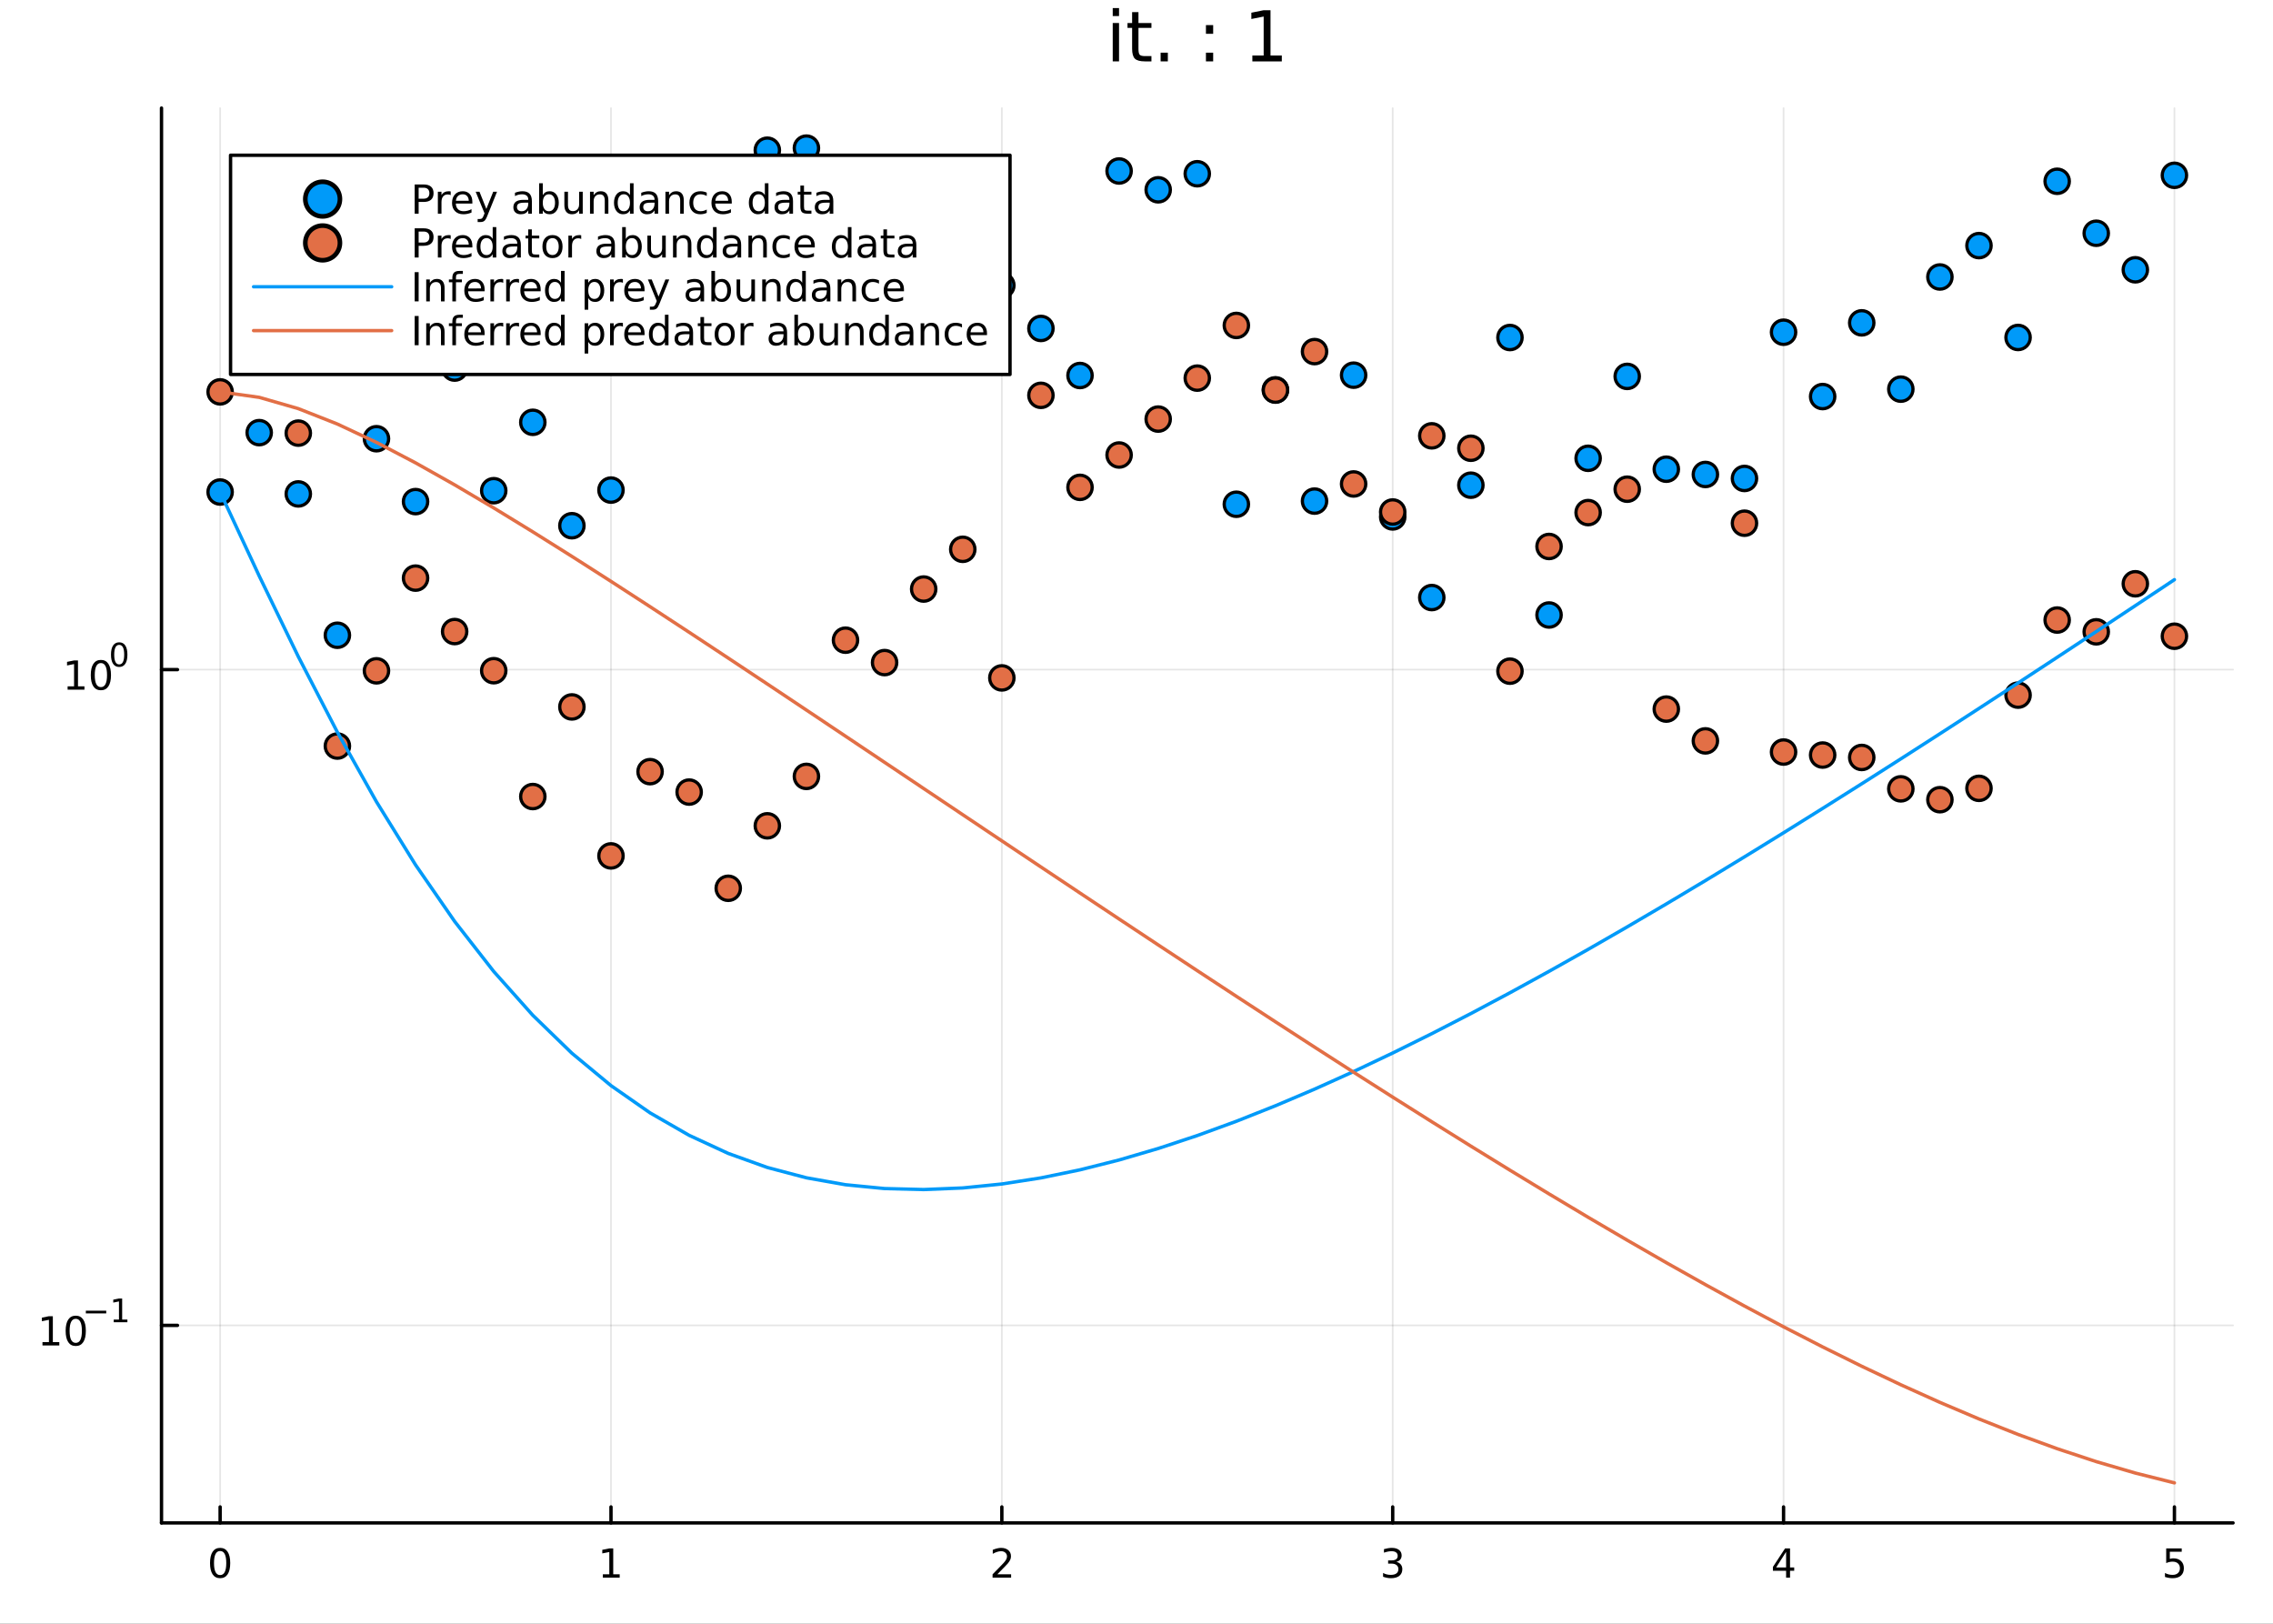<?xml version="1.0" encoding="utf-8"?>
<svg xmlns="http://www.w3.org/2000/svg" xmlns:xlink="http://www.w3.org/1999/xlink" width="672" height="480" viewBox="0 0 2688 1920">
<rect x="0" y="0" width="2688" height="1920" fill="#333333" stroke="none"/>
<defs>
  <clipPath id="clip900">
    <rect x="0" y="0" width="2688" height="1920"/>
  </clipPath>
</defs>
<path clip-path="url(#clip900)" d="M0 1920 L2688 1920 L2688 -4.26326e-14 L0 -4.26326e-14  Z" fill="#ffffff" fill-rule="evenodd" fill-opacity="1"/>
<defs>
  <clipPath id="clip901">
    <rect x="537" y="0" width="1883" height="1883"/>
  </clipPath>
</defs>
<path clip-path="url(#clip900)" d="M190.984 1800.78 L2640.76 1800.78 L2640.76 127.792 L190.984 127.792  Z" fill="#ffffff" fill-rule="evenodd" fill-opacity="1"/>
<defs>
  <clipPath id="clip902">
    <rect x="190" y="127" width="2451" height="1674"/>
  </clipPath>
</defs>
<polyline clip-path="url(#clip902)" style="stroke:#000000; stroke-linecap:round; stroke-linejoin:round; stroke-width:2; stroke-opacity:0.1; fill:none" points="260.317,1800.78 260.317,127.792 "/>
<polyline clip-path="url(#clip902)" style="stroke:#000000; stroke-linecap:round; stroke-linejoin:round; stroke-width:2; stroke-opacity:0.1; fill:none" points="722.538,1800.78 722.538,127.792 "/>
<polyline clip-path="url(#clip902)" style="stroke:#000000; stroke-linecap:round; stroke-linejoin:round; stroke-width:2; stroke-opacity:0.1; fill:none" points="1184.76,1800.78 1184.76,127.792 "/>
<polyline clip-path="url(#clip902)" style="stroke:#000000; stroke-linecap:round; stroke-linejoin:round; stroke-width:2; stroke-opacity:0.1; fill:none" points="1646.98,1800.78 1646.98,127.792 "/>
<polyline clip-path="url(#clip902)" style="stroke:#000000; stroke-linecap:round; stroke-linejoin:round; stroke-width:2; stroke-opacity:0.1; fill:none" points="2109.2,1800.78 2109.2,127.792 "/>
<polyline clip-path="url(#clip902)" style="stroke:#000000; stroke-linecap:round; stroke-linejoin:round; stroke-width:2; stroke-opacity:0.1; fill:none" points="2571.42,1800.78 2571.42,127.792 "/>
<polyline clip-path="url(#clip900)" style="stroke:#000000; stroke-linecap:round; stroke-linejoin:round; stroke-width:4; stroke-opacity:1; fill:none" points="190.984,1800.78 2640.76,1800.78 "/>
<polyline clip-path="url(#clip900)" style="stroke:#000000; stroke-linecap:round; stroke-linejoin:round; stroke-width:4; stroke-opacity:1; fill:none" points="260.317,1800.78 260.317,1781.88 "/>
<polyline clip-path="url(#clip900)" style="stroke:#000000; stroke-linecap:round; stroke-linejoin:round; stroke-width:4; stroke-opacity:1; fill:none" points="722.538,1800.78 722.538,1781.88 "/>
<polyline clip-path="url(#clip900)" style="stroke:#000000; stroke-linecap:round; stroke-linejoin:round; stroke-width:4; stroke-opacity:1; fill:none" points="1184.76,1800.78 1184.76,1781.88 "/>
<polyline clip-path="url(#clip900)" style="stroke:#000000; stroke-linecap:round; stroke-linejoin:round; stroke-width:4; stroke-opacity:1; fill:none" points="1646.98,1800.78 1646.98,1781.88 "/>
<polyline clip-path="url(#clip900)" style="stroke:#000000; stroke-linecap:round; stroke-linejoin:round; stroke-width:4; stroke-opacity:1; fill:none" points="2109.2,1800.78 2109.2,1781.88 "/>
<polyline clip-path="url(#clip900)" style="stroke:#000000; stroke-linecap:round; stroke-linejoin:round; stroke-width:4; stroke-opacity:1; fill:none" points="2571.42,1800.78 2571.42,1781.88 "/>
<path clip-path="url(#clip900)" d="M260.317 1834 Q256.706 1834 254.878 1837.57 Q253.072 1841.11 253.072 1848.24 Q253.072 1855.34 254.878 1858.91 Q256.706 1862.45 260.317 1862.45 Q263.952 1862.45 265.757 1858.91 Q267.586 1855.34 267.586 1848.24 Q267.586 1841.11 265.757 1837.57 Q263.952 1834 260.317 1834 M260.317 1830.3 Q266.127 1830.3 269.183 1834.9 Q272.262 1839.49 272.262 1848.24 Q272.262 1856.96 269.183 1861.57 Q266.127 1866.15 260.317 1866.15 Q254.507 1866.15 251.428 1861.57 Q248.373 1856.96 248.373 1848.24 Q248.373 1839.49 251.428 1834.9 Q254.507 1830.3 260.317 1830.3 Z" fill="#000000" fill-rule="nonzero" fill-opacity="1" /><path clip-path="url(#clip900)" d="M712.92 1861.55 L720.559 1861.55 L720.559 1835.18 L712.249 1836.85 L712.249 1832.59 L720.513 1830.92 L725.189 1830.92 L725.189 1861.55 L732.828 1861.55 L732.828 1865.48 L712.92 1865.48 L712.92 1861.55 Z" fill="#000000" fill-rule="nonzero" fill-opacity="1" /><path clip-path="url(#clip900)" d="M1179.41 1861.55 L1195.73 1861.55 L1195.73 1865.48 L1173.79 1865.48 L1173.79 1861.55 Q1176.45 1858.79 1181.03 1854.16 Q1185.64 1849.51 1186.82 1848.17 Q1189.07 1845.65 1189.94 1843.91 Q1190.85 1842.15 1190.85 1840.46 Q1190.85 1837.71 1188.9 1835.97 Q1186.98 1834.23 1183.88 1834.23 Q1181.68 1834.23 1179.23 1835 Q1176.8 1835.76 1174.02 1837.31 L1174.02 1832.59 Q1176.84 1831.46 1179.3 1830.88 Q1181.75 1830.3 1183.79 1830.3 Q1189.16 1830.3 1192.35 1832.98 Q1195.55 1835.67 1195.55 1840.16 Q1195.55 1842.29 1194.74 1844.21 Q1193.95 1846.11 1191.84 1848.7 Q1191.26 1849.37 1188.16 1852.59 Q1185.06 1855.78 1179.41 1861.55 Z" fill="#000000" fill-rule="nonzero" fill-opacity="1" /><path clip-path="url(#clip900)" d="M1651.23 1846.85 Q1654.58 1847.57 1656.46 1849.84 Q1658.36 1852.1 1658.36 1855.44 Q1658.36 1860.55 1654.84 1863.35 Q1651.32 1866.15 1644.84 1866.15 Q1642.66 1866.15 1640.35 1865.71 Q1638.06 1865.3 1635.6 1864.44 L1635.6 1859.93 Q1637.55 1861.06 1639.86 1861.64 Q1642.18 1862.22 1644.7 1862.22 Q1649.1 1862.22 1651.39 1860.48 Q1653.71 1858.75 1653.71 1855.44 Q1653.71 1852.38 1651.55 1850.67 Q1649.42 1848.93 1645.6 1848.93 L1641.58 1848.93 L1641.58 1845.09 L1645.79 1845.09 Q1649.24 1845.09 1651.07 1843.72 Q1652.89 1842.34 1652.89 1839.74 Q1652.89 1837.08 1651 1835.67 Q1649.12 1834.23 1645.6 1834.23 Q1643.68 1834.23 1641.48 1834.65 Q1639.28 1835.07 1636.64 1835.95 L1636.64 1831.78 Q1639.31 1831.04 1641.62 1830.67 Q1643.96 1830.3 1646.02 1830.3 Q1651.34 1830.3 1654.45 1832.73 Q1657.55 1835.14 1657.55 1839.26 Q1657.55 1842.13 1655.9 1844.12 Q1654.26 1846.09 1651.23 1846.85 Z" fill="#000000" fill-rule="nonzero" fill-opacity="1" /><path clip-path="url(#clip900)" d="M2112.21 1835 L2100.41 1853.45 L2112.21 1853.45 L2112.21 1835 M2110.98 1830.92 L2116.86 1830.92 L2116.86 1853.45 L2121.79 1853.45 L2121.79 1857.34 L2116.86 1857.34 L2116.86 1865.48 L2112.21 1865.48 L2112.21 1857.34 L2096.61 1857.34 L2096.61 1852.82 L2110.98 1830.92 Z" fill="#000000" fill-rule="nonzero" fill-opacity="1" /><path clip-path="url(#clip900)" d="M2561.7 1830.92 L2580.06 1830.92 L2580.06 1834.86 L2565.98 1834.86 L2565.98 1843.33 Q2567 1842.98 2568.02 1842.82 Q2569.04 1842.64 2570.06 1842.64 Q2575.84 1842.64 2579.22 1845.81 Q2582.6 1848.98 2582.6 1854.4 Q2582.6 1859.97 2579.13 1863.08 Q2575.66 1866.15 2569.34 1866.15 Q2567.16 1866.15 2564.89 1865.78 Q2562.65 1865.41 2560.24 1864.67 L2560.24 1859.97 Q2562.33 1861.11 2564.55 1861.66 Q2566.77 1862.22 2569.25 1862.22 Q2573.25 1862.22 2575.59 1860.11 Q2577.93 1858.01 2577.93 1854.4 Q2577.93 1850.78 2575.59 1848.68 Q2573.25 1846.57 2569.25 1846.57 Q2567.37 1846.57 2565.5 1846.99 Q2563.65 1847.4 2561.7 1848.28 L2561.7 1830.92 Z" fill="#000000" fill-rule="nonzero" fill-opacity="1" /><polyline clip-path="url(#clip902)" style="stroke:#000000; stroke-linecap:round; stroke-linejoin:round; stroke-width:2; stroke-opacity:0.1; fill:none" points="190.984,1567.2 2640.76,1567.2 "/>
<polyline clip-path="url(#clip902)" style="stroke:#000000; stroke-linecap:round; stroke-linejoin:round; stroke-width:2; stroke-opacity:0.1; fill:none" points="190.984,791.792 2640.76,791.792 "/>
<polyline clip-path="url(#clip900)" style="stroke:#000000; stroke-linecap:round; stroke-linejoin:round; stroke-width:4; stroke-opacity:1; fill:none" points="190.984,1800.78 190.984,127.792 "/>
<polyline clip-path="url(#clip900)" style="stroke:#000000; stroke-linecap:round; stroke-linejoin:round; stroke-width:4; stroke-opacity:1; fill:none" points="190.984,1567.2 209.882,1567.2 "/>
<polyline clip-path="url(#clip900)" style="stroke:#000000; stroke-linecap:round; stroke-linejoin:round; stroke-width:4; stroke-opacity:1; fill:none" points="190.984,791.792 209.882,791.792 "/>
<path clip-path="url(#clip900)" d="M50.223 1586.99 L57.862 1586.99 L57.862 1560.62 L49.552 1562.29 L49.552 1558.03 L57.816 1556.36 L62.492 1556.36 L62.492 1586.99 L70.131 1586.99 L70.131 1590.92 L50.223 1590.92 L50.223 1586.99 Z" fill="#000000" fill-rule="nonzero" fill-opacity="1" /><path clip-path="url(#clip900)" d="M89.575 1559.44 Q85.964 1559.44 84.135 1563.01 Q82.33 1566.55 82.33 1573.68 Q82.33 1580.79 84.135 1584.35 Q85.964 1587.89 89.575 1587.89 Q93.209 1587.89 95.015 1584.35 Q96.844 1580.79 96.844 1573.68 Q96.844 1566.55 95.015 1563.01 Q93.209 1559.44 89.575 1559.44 M89.575 1555.74 Q95.385 1555.74 98.441 1560.35 Q101.519 1564.93 101.519 1573.68 Q101.519 1582.41 98.441 1587.01 Q95.385 1591.6 89.575 1591.6 Q83.765 1591.6 80.686 1587.01 Q77.631 1582.41 77.631 1573.68 Q77.631 1564.93 80.686 1560.35 Q83.765 1555.74 89.575 1555.74 Z" fill="#000000" fill-rule="nonzero" fill-opacity="1" /><path clip-path="url(#clip900)" d="M101.519 1549.84 L125.631 1549.84 L125.631 1553.04 L101.519 1553.04 L101.519 1549.84 Z" fill="#000000" fill-rule="nonzero" fill-opacity="1" /><path clip-path="url(#clip900)" d="M134.489 1560.32 L140.696 1560.32 L140.696 1538.89 L133.944 1540.25 L133.944 1536.79 L140.658 1535.43 L144.458 1535.43 L144.458 1560.32 L150.664 1560.32 L150.664 1563.51 L134.489 1563.51 L134.489 1560.32 Z" fill="#000000" fill-rule="nonzero" fill-opacity="1" /><path clip-path="url(#clip900)" d="M79.959 811.584 L87.597 811.584 L87.597 785.219 L79.287 786.886 L79.287 782.626 L87.551 780.96 L92.227 780.96 L92.227 811.584 L99.866 811.584 L99.866 815.52 L79.959 815.52 L79.959 811.584 Z" fill="#000000" fill-rule="nonzero" fill-opacity="1" /><path clip-path="url(#clip900)" d="M119.31 784.038 Q115.699 784.038 113.87 787.603 Q112.065 791.145 112.065 798.274 Q112.065 805.381 113.87 808.946 Q115.699 812.487 119.31 812.487 Q122.944 812.487 124.75 808.946 Q126.579 805.381 126.579 798.274 Q126.579 791.145 124.75 787.603 Q122.944 784.038 119.31 784.038 M119.31 780.335 Q125.12 780.335 128.176 784.941 Q131.255 789.524 131.255 798.274 Q131.255 807.001 128.176 811.608 Q125.12 816.191 119.31 816.191 Q113.5 816.191 110.421 811.608 Q107.366 807.001 107.366 798.274 Q107.366 789.524 110.421 784.941 Q113.5 780.335 119.31 780.335 Z" fill="#000000" fill-rule="nonzero" fill-opacity="1" /><path clip-path="url(#clip900)" d="M140.959 762.531 Q138.025 762.531 136.54 765.427 Q135.073 768.305 135.073 774.097 Q135.073 779.871 136.54 782.768 Q138.025 785.645 140.959 785.645 Q143.912 785.645 145.379 782.768 Q146.865 779.871 146.865 774.097 Q146.865 768.305 145.379 765.427 Q143.912 762.531 140.959 762.531 M140.959 759.521 Q145.68 759.521 148.163 763.264 Q150.664 766.988 150.664 774.097 Q150.664 781.188 148.163 784.931 Q145.68 788.655 140.959 788.655 Q136.239 788.655 133.737 784.931 Q131.255 781.188 131.255 774.097 Q131.255 766.988 133.737 763.264 Q136.239 759.521 140.959 759.521 Z" fill="#000000" fill-rule="nonzero" fill-opacity="1" /><path clip-path="url(#clip900)" d="M1315.89 27.206 L1323.35 27.206 L1323.35 72.576 L1315.89 72.576 L1315.89 27.206 M1315.89 9.544 L1323.35 9.544 L1323.35 18.983 L1315.89 18.983 L1315.89 9.544 Z" fill="#000000" fill-rule="nonzero" fill-opacity="1" /><path clip-path="url(#clip900)" d="M1346.32 14.324 L1346.32 27.206 L1361.67 27.206 L1361.67 32.999 L1346.32 32.999 L1346.32 57.628 Q1346.32 63.178 1347.81 64.758 Q1349.35 66.338 1354.01 66.338 L1361.67 66.338 L1361.67 72.576 L1354.01 72.576 Q1345.38 72.576 1342.1 69.376 Q1338.82 66.135 1338.82 57.628 L1338.82 32.999 L1333.35 32.999 L1333.35 27.206 L1338.82 27.206 L1338.82 14.324 L1346.32 14.324 Z" fill="#000000" fill-rule="nonzero" fill-opacity="1" /><path clip-path="url(#clip900)" d="M1372.53 62.287 L1381.07 62.287 L1381.07 72.576 L1372.53 72.576 L1372.53 62.287 Z" fill="#000000" fill-rule="nonzero" fill-opacity="1" /><path clip-path="url(#clip900)" d="M1426.12 62.287 L1434.67 62.287 L1434.67 72.576 L1426.12 72.576 L1426.12 62.287 M1426.12 29.677 L1434.67 29.677 L1434.67 39.966 L1426.12 39.966 L1426.12 29.677 Z" fill="#000000" fill-rule="nonzero" fill-opacity="1" /><path clip-path="url(#clip900)" d="M1481.01 65.689 L1494.38 65.689 L1494.38 19.55 L1479.83 22.466 L1479.83 15.013 L1494.3 12.096 L1502.48 12.096 L1502.48 65.689 L1515.85 65.689 L1515.85 72.576 L1481.01 72.576 L1481.01 65.689 Z" fill="#000000" fill-rule="nonzero" fill-opacity="1" /><circle clip-path="url(#clip902)" cx="260.317" cy="581.801" r="14.4" fill="#009af9" fill-rule="evenodd" fill-opacity="1" stroke="#000000" stroke-opacity="1" stroke-width="3.84"/>
<circle clip-path="url(#clip902)" cx="306.539" cy="511.57" r="14.4" fill="#009af9" fill-rule="evenodd" fill-opacity="1" stroke="#000000" stroke-opacity="1" stroke-width="3.84"/>
<circle clip-path="url(#clip902)" cx="352.762" cy="584.033" r="14.4" fill="#009af9" fill-rule="evenodd" fill-opacity="1" stroke="#000000" stroke-opacity="1" stroke-width="3.84"/>
<circle clip-path="url(#clip902)" cx="398.984" cy="751.149" r="14.4" fill="#009af9" fill-rule="evenodd" fill-opacity="1" stroke="#000000" stroke-opacity="1" stroke-width="3.84"/>
<circle clip-path="url(#clip902)" cx="445.206" cy="518.769" r="14.4" fill="#009af9" fill-rule="evenodd" fill-opacity="1" stroke="#000000" stroke-opacity="1" stroke-width="3.84"/>
<circle clip-path="url(#clip902)" cx="491.428" cy="593.128" r="14.4" fill="#009af9" fill-rule="evenodd" fill-opacity="1" stroke="#000000" stroke-opacity="1" stroke-width="3.84"/>
<circle clip-path="url(#clip902)" cx="537.65" cy="435.242" r="14.4" fill="#009af9" fill-rule="evenodd" fill-opacity="1" stroke="#000000" stroke-opacity="1" stroke-width="3.84"/>
<circle clip-path="url(#clip902)" cx="583.872" cy="580.235" r="14.4" fill="#009af9" fill-rule="evenodd" fill-opacity="1" stroke="#000000" stroke-opacity="1" stroke-width="3.84"/>
<circle clip-path="url(#clip902)" cx="630.094" cy="499.361" r="14.4" fill="#009af9" fill-rule="evenodd" fill-opacity="1" stroke="#000000" stroke-opacity="1" stroke-width="3.84"/>
<circle clip-path="url(#clip902)" cx="676.316" cy="621.632" r="14.4" fill="#009af9" fill-rule="evenodd" fill-opacity="1" stroke="#000000" stroke-opacity="1" stroke-width="3.84"/>
<circle clip-path="url(#clip902)" cx="722.538" cy="579.503" r="14.4" fill="#009af9" fill-rule="evenodd" fill-opacity="1" stroke="#000000" stroke-opacity="1" stroke-width="3.84"/>
<circle clip-path="url(#clip902)" cx="768.761" cy="350.325" r="14.4" fill="#009af9" fill-rule="evenodd" fill-opacity="1" stroke="#000000" stroke-opacity="1" stroke-width="3.84"/>
<circle clip-path="url(#clip902)" cx="814.983" cy="388.248" r="14.4" fill="#009af9" fill-rule="evenodd" fill-opacity="1" stroke="#000000" stroke-opacity="1" stroke-width="3.84"/>
<circle clip-path="url(#clip902)" cx="861.205" cy="373.982" r="14.4" fill="#009af9" fill-rule="evenodd" fill-opacity="1" stroke="#000000" stroke-opacity="1" stroke-width="3.84"/>
<circle clip-path="url(#clip902)" cx="907.427" cy="177.609" r="14.4" fill="#009af9" fill-rule="evenodd" fill-opacity="1" stroke="#000000" stroke-opacity="1" stroke-width="3.84"/>
<circle clip-path="url(#clip902)" cx="953.649" cy="175.141" r="14.4" fill="#009af9" fill-rule="evenodd" fill-opacity="1" stroke="#000000" stroke-opacity="1" stroke-width="3.84"/>
<circle clip-path="url(#clip902)" cx="999.871" cy="301.908" r="14.4" fill="#009af9" fill-rule="evenodd" fill-opacity="1" stroke="#000000" stroke-opacity="1" stroke-width="3.84"/>
<circle clip-path="url(#clip902)" cx="1046.09" cy="338.219" r="14.4" fill="#009af9" fill-rule="evenodd" fill-opacity="1" stroke="#000000" stroke-opacity="1" stroke-width="3.84"/>
<circle clip-path="url(#clip902)" cx="1092.32" cy="399.958" r="14.4" fill="#009af9" fill-rule="evenodd" fill-opacity="1" stroke="#000000" stroke-opacity="1" stroke-width="3.84"/>
<circle clip-path="url(#clip902)" cx="1138.54" cy="258.74" r="14.4" fill="#009af9" fill-rule="evenodd" fill-opacity="1" stroke="#000000" stroke-opacity="1" stroke-width="3.84"/>
<circle clip-path="url(#clip902)" cx="1184.76" cy="337.457" r="14.4" fill="#009af9" fill-rule="evenodd" fill-opacity="1" stroke="#000000" stroke-opacity="1" stroke-width="3.84"/>
<circle clip-path="url(#clip902)" cx="1230.98" cy="388.37" r="14.4" fill="#009af9" fill-rule="evenodd" fill-opacity="1" stroke="#000000" stroke-opacity="1" stroke-width="3.84"/>
<circle clip-path="url(#clip902)" cx="1277.2" cy="444.021" r="14.4" fill="#009af9" fill-rule="evenodd" fill-opacity="1" stroke="#000000" stroke-opacity="1" stroke-width="3.84"/>
<circle clip-path="url(#clip902)" cx="1323.43" cy="202.19" r="14.4" fill="#009af9" fill-rule="evenodd" fill-opacity="1" stroke="#000000" stroke-opacity="1" stroke-width="3.84"/>
<circle clip-path="url(#clip902)" cx="1369.65" cy="224.43" r="14.4" fill="#009af9" fill-rule="evenodd" fill-opacity="1" stroke="#000000" stroke-opacity="1" stroke-width="3.84"/>
<circle clip-path="url(#clip902)" cx="1415.87" cy="205.436" r="14.4" fill="#009af9" fill-rule="evenodd" fill-opacity="1" stroke="#000000" stroke-opacity="1" stroke-width="3.84"/>
<circle clip-path="url(#clip902)" cx="1462.09" cy="596.259" r="14.4" fill="#009af9" fill-rule="evenodd" fill-opacity="1" stroke="#000000" stroke-opacity="1" stroke-width="3.84"/>
<circle clip-path="url(#clip902)" cx="1508.31" cy="460.986" r="14.4" fill="#009af9" fill-rule="evenodd" fill-opacity="1" stroke="#000000" stroke-opacity="1" stroke-width="3.84"/>
<circle clip-path="url(#clip902)" cx="1554.54" cy="592.525" r="14.4" fill="#009af9" fill-rule="evenodd" fill-opacity="1" stroke="#000000" stroke-opacity="1" stroke-width="3.84"/>
<circle clip-path="url(#clip902)" cx="1600.76" cy="443.627" r="14.4" fill="#009af9" fill-rule="evenodd" fill-opacity="1" stroke="#000000" stroke-opacity="1" stroke-width="3.84"/>
<circle clip-path="url(#clip902)" cx="1646.98" cy="611.244" r="14.4" fill="#009af9" fill-rule="evenodd" fill-opacity="1" stroke="#000000" stroke-opacity="1" stroke-width="3.84"/>
<circle clip-path="url(#clip902)" cx="1693.2" cy="706.583" r="14.4" fill="#009af9" fill-rule="evenodd" fill-opacity="1" stroke="#000000" stroke-opacity="1" stroke-width="3.84"/>
<circle clip-path="url(#clip902)" cx="1739.42" cy="573.719" r="14.4" fill="#009af9" fill-rule="evenodd" fill-opacity="1" stroke="#000000" stroke-opacity="1" stroke-width="3.84"/>
<circle clip-path="url(#clip902)" cx="1785.65" cy="399.105" r="14.4" fill="#009af9" fill-rule="evenodd" fill-opacity="1" stroke="#000000" stroke-opacity="1" stroke-width="3.84"/>
<circle clip-path="url(#clip902)" cx="1831.87" cy="727.198" r="14.4" fill="#009af9" fill-rule="evenodd" fill-opacity="1" stroke="#000000" stroke-opacity="1" stroke-width="3.84"/>
<circle clip-path="url(#clip902)" cx="1878.09" cy="541.921" r="14.4" fill="#009af9" fill-rule="evenodd" fill-opacity="1" stroke="#000000" stroke-opacity="1" stroke-width="3.84"/>
<circle clip-path="url(#clip902)" cx="1924.31" cy="445.074" r="14.4" fill="#009af9" fill-rule="evenodd" fill-opacity="1" stroke="#000000" stroke-opacity="1" stroke-width="3.84"/>
<circle clip-path="url(#clip902)" cx="1970.54" cy="554.809" r="14.4" fill="#009af9" fill-rule="evenodd" fill-opacity="1" stroke="#000000" stroke-opacity="1" stroke-width="3.84"/>
<circle clip-path="url(#clip902)" cx="2016.76" cy="561.043" r="14.4" fill="#009af9" fill-rule="evenodd" fill-opacity="1" stroke="#000000" stroke-opacity="1" stroke-width="3.84"/>
<circle clip-path="url(#clip902)" cx="2062.98" cy="565.757" r="14.4" fill="#009af9" fill-rule="evenodd" fill-opacity="1" stroke="#000000" stroke-opacity="1" stroke-width="3.84"/>
<circle clip-path="url(#clip902)" cx="2109.2" cy="392.828" r="14.4" fill="#009af9" fill-rule="evenodd" fill-opacity="1" stroke="#000000" stroke-opacity="1" stroke-width="3.84"/>
<circle clip-path="url(#clip902)" cx="2155.42" cy="468.914" r="14.4" fill="#009af9" fill-rule="evenodd" fill-opacity="1" stroke="#000000" stroke-opacity="1" stroke-width="3.84"/>
<circle clip-path="url(#clip902)" cx="2201.65" cy="381.75" r="14.4" fill="#009af9" fill-rule="evenodd" fill-opacity="1" stroke="#000000" stroke-opacity="1" stroke-width="3.84"/>
<circle clip-path="url(#clip902)" cx="2247.87" cy="460.145" r="14.4" fill="#009af9" fill-rule="evenodd" fill-opacity="1" stroke="#000000" stroke-opacity="1" stroke-width="3.84"/>
<circle clip-path="url(#clip902)" cx="2294.09" cy="327.516" r="14.4" fill="#009af9" fill-rule="evenodd" fill-opacity="1" stroke="#000000" stroke-opacity="1" stroke-width="3.84"/>
<circle clip-path="url(#clip902)" cx="2340.31" cy="290.414" r="14.4" fill="#009af9" fill-rule="evenodd" fill-opacity="1" stroke="#000000" stroke-opacity="1" stroke-width="3.84"/>
<circle clip-path="url(#clip902)" cx="2386.53" cy="399.034" r="14.4" fill="#009af9" fill-rule="evenodd" fill-opacity="1" stroke="#000000" stroke-opacity="1" stroke-width="3.84"/>
<circle clip-path="url(#clip902)" cx="2432.76" cy="214.353" r="14.4" fill="#009af9" fill-rule="evenodd" fill-opacity="1" stroke="#000000" stroke-opacity="1" stroke-width="3.84"/>
<circle clip-path="url(#clip902)" cx="2478.98" cy="275.803" r="14.4" fill="#009af9" fill-rule="evenodd" fill-opacity="1" stroke="#000000" stroke-opacity="1" stroke-width="3.84"/>
<circle clip-path="url(#clip902)" cx="2525.2" cy="319.013" r="14.4" fill="#009af9" fill-rule="evenodd" fill-opacity="1" stroke="#000000" stroke-opacity="1" stroke-width="3.84"/>
<circle clip-path="url(#clip902)" cx="2571.42" cy="207.302" r="14.4" fill="#009af9" fill-rule="evenodd" fill-opacity="1" stroke="#000000" stroke-opacity="1" stroke-width="3.84"/>
<circle clip-path="url(#clip902)" cx="260.317" cy="463.368" r="14.4" fill="#e26f46" fill-rule="evenodd" fill-opacity="1" stroke="#000000" stroke-opacity="1" stroke-width="3.84"/>
<circle clip-path="url(#clip902)" cx="306.539" cy="391.655" r="14.4" fill="#e26f46" fill-rule="evenodd" fill-opacity="1" stroke="#000000" stroke-opacity="1" stroke-width="3.84"/>
<circle clip-path="url(#clip902)" cx="352.762" cy="512.144" r="14.4" fill="#e26f46" fill-rule="evenodd" fill-opacity="1" stroke="#000000" stroke-opacity="1" stroke-width="3.84"/>
<circle clip-path="url(#clip902)" cx="398.984" cy="882.177" r="14.4" fill="#e26f46" fill-rule="evenodd" fill-opacity="1" stroke="#000000" stroke-opacity="1" stroke-width="3.84"/>
<circle clip-path="url(#clip902)" cx="445.206" cy="793.217" r="14.4" fill="#e26f46" fill-rule="evenodd" fill-opacity="1" stroke="#000000" stroke-opacity="1" stroke-width="3.84"/>
<circle clip-path="url(#clip902)" cx="491.428" cy="683.593" r="14.4" fill="#e26f46" fill-rule="evenodd" fill-opacity="1" stroke="#000000" stroke-opacity="1" stroke-width="3.84"/>
<circle clip-path="url(#clip902)" cx="537.65" cy="746.795" r="14.4" fill="#e26f46" fill-rule="evenodd" fill-opacity="1" stroke="#000000" stroke-opacity="1" stroke-width="3.84"/>
<circle clip-path="url(#clip902)" cx="583.872" cy="793.081" r="14.4" fill="#e26f46" fill-rule="evenodd" fill-opacity="1" stroke="#000000" stroke-opacity="1" stroke-width="3.84"/>
<circle clip-path="url(#clip902)" cx="630.094" cy="941.872" r="14.4" fill="#e26f46" fill-rule="evenodd" fill-opacity="1" stroke="#000000" stroke-opacity="1" stroke-width="3.84"/>
<circle clip-path="url(#clip902)" cx="676.316" cy="835.902" r="14.4" fill="#e26f46" fill-rule="evenodd" fill-opacity="1" stroke="#000000" stroke-opacity="1" stroke-width="3.84"/>
<circle clip-path="url(#clip902)" cx="722.538" cy="1012.06" r="14.4" fill="#e26f46" fill-rule="evenodd" fill-opacity="1" stroke="#000000" stroke-opacity="1" stroke-width="3.84"/>
<circle clip-path="url(#clip902)" cx="768.761" cy="912.445" r="14.4" fill="#e26f46" fill-rule="evenodd" fill-opacity="1" stroke="#000000" stroke-opacity="1" stroke-width="3.84"/>
<circle clip-path="url(#clip902)" cx="814.983" cy="936.593" r="14.4" fill="#e26f46" fill-rule="evenodd" fill-opacity="1" stroke="#000000" stroke-opacity="1" stroke-width="3.84"/>
<circle clip-path="url(#clip902)" cx="861.205" cy="1050.36" r="14.4" fill="#e26f46" fill-rule="evenodd" fill-opacity="1" stroke="#000000" stroke-opacity="1" stroke-width="3.84"/>
<circle clip-path="url(#clip902)" cx="907.427" cy="976.489" r="14.4" fill="#e26f46" fill-rule="evenodd" fill-opacity="1" stroke="#000000" stroke-opacity="1" stroke-width="3.84"/>
<circle clip-path="url(#clip902)" cx="953.649" cy="918.065" r="14.4" fill="#e26f46" fill-rule="evenodd" fill-opacity="1" stroke="#000000" stroke-opacity="1" stroke-width="3.84"/>
<circle clip-path="url(#clip902)" cx="999.871" cy="756.985" r="14.4" fill="#e26f46" fill-rule="evenodd" fill-opacity="1" stroke="#000000" stroke-opacity="1" stroke-width="3.84"/>
<circle clip-path="url(#clip902)" cx="1046.09" cy="783.477" r="14.4" fill="#e26f46" fill-rule="evenodd" fill-opacity="1" stroke="#000000" stroke-opacity="1" stroke-width="3.84"/>
<circle clip-path="url(#clip902)" cx="1092.32" cy="696.516" r="14.4" fill="#e26f46" fill-rule="evenodd" fill-opacity="1" stroke="#000000" stroke-opacity="1" stroke-width="3.84"/>
<circle clip-path="url(#clip902)" cx="1138.54" cy="649.545" r="14.4" fill="#e26f46" fill-rule="evenodd" fill-opacity="1" stroke="#000000" stroke-opacity="1" stroke-width="3.84"/>
<circle clip-path="url(#clip902)" cx="1184.76" cy="801.591" r="14.4" fill="#e26f46" fill-rule="evenodd" fill-opacity="1" stroke="#000000" stroke-opacity="1" stroke-width="3.84"/>
<circle clip-path="url(#clip902)" cx="1230.98" cy="467.471" r="14.4" fill="#e26f46" fill-rule="evenodd" fill-opacity="1" stroke="#000000" stroke-opacity="1" stroke-width="3.84"/>
<circle clip-path="url(#clip902)" cx="1277.2" cy="576.275" r="14.4" fill="#e26f46" fill-rule="evenodd" fill-opacity="1" stroke="#000000" stroke-opacity="1" stroke-width="3.84"/>
<circle clip-path="url(#clip902)" cx="1323.43" cy="538.02" r="14.4" fill="#e26f46" fill-rule="evenodd" fill-opacity="1" stroke="#000000" stroke-opacity="1" stroke-width="3.84"/>
<circle clip-path="url(#clip902)" cx="1369.65" cy="495.547" r="14.4" fill="#e26f46" fill-rule="evenodd" fill-opacity="1" stroke="#000000" stroke-opacity="1" stroke-width="3.84"/>
<circle clip-path="url(#clip902)" cx="1415.87" cy="447.114" r="14.4" fill="#e26f46" fill-rule="evenodd" fill-opacity="1" stroke="#000000" stroke-opacity="1" stroke-width="3.84"/>
<circle clip-path="url(#clip902)" cx="1462.09" cy="384.824" r="14.4" fill="#e26f46" fill-rule="evenodd" fill-opacity="1" stroke="#000000" stroke-opacity="1" stroke-width="3.84"/>
<circle clip-path="url(#clip902)" cx="1508.31" cy="461.284" r="14.4" fill="#e26f46" fill-rule="evenodd" fill-opacity="1" stroke="#000000" stroke-opacity="1" stroke-width="3.84"/>
<circle clip-path="url(#clip902)" cx="1554.54" cy="415.752" r="14.4" fill="#e26f46" fill-rule="evenodd" fill-opacity="1" stroke="#000000" stroke-opacity="1" stroke-width="3.84"/>
<circle clip-path="url(#clip902)" cx="1600.76" cy="572.267" r="14.4" fill="#e26f46" fill-rule="evenodd" fill-opacity="1" stroke="#000000" stroke-opacity="1" stroke-width="3.84"/>
<circle clip-path="url(#clip902)" cx="1646.98" cy="605.413" r="14.4" fill="#e26f46" fill-rule="evenodd" fill-opacity="1" stroke="#000000" stroke-opacity="1" stroke-width="3.84"/>
<circle clip-path="url(#clip902)" cx="1693.2" cy="515.346" r="14.4" fill="#e26f46" fill-rule="evenodd" fill-opacity="1" stroke="#000000" stroke-opacity="1" stroke-width="3.84"/>
<circle clip-path="url(#clip902)" cx="1739.42" cy="530.03" r="14.4" fill="#e26f46" fill-rule="evenodd" fill-opacity="1" stroke="#000000" stroke-opacity="1" stroke-width="3.84"/>
<circle clip-path="url(#clip902)" cx="1785.65" cy="793.625" r="14.4" fill="#e26f46" fill-rule="evenodd" fill-opacity="1" stroke="#000000" stroke-opacity="1" stroke-width="3.84"/>
<circle clip-path="url(#clip902)" cx="1831.87" cy="646.178" r="14.4" fill="#e26f46" fill-rule="evenodd" fill-opacity="1" stroke="#000000" stroke-opacity="1" stroke-width="3.84"/>
<circle clip-path="url(#clip902)" cx="1878.09" cy="606.106" r="14.4" fill="#e26f46" fill-rule="evenodd" fill-opacity="1" stroke="#000000" stroke-opacity="1" stroke-width="3.84"/>
<circle clip-path="url(#clip902)" cx="1924.31" cy="578.452" r="14.4" fill="#e26f46" fill-rule="evenodd" fill-opacity="1" stroke="#000000" stroke-opacity="1" stroke-width="3.84"/>
<circle clip-path="url(#clip902)" cx="1970.54" cy="838.46" r="14.4" fill="#e26f46" fill-rule="evenodd" fill-opacity="1" stroke="#000000" stroke-opacity="1" stroke-width="3.84"/>
<circle clip-path="url(#clip902)" cx="2016.76" cy="876.065" r="14.4" fill="#e26f46" fill-rule="evenodd" fill-opacity="1" stroke="#000000" stroke-opacity="1" stroke-width="3.84"/>
<circle clip-path="url(#clip902)" cx="2062.98" cy="618.667" r="14.4" fill="#e26f46" fill-rule="evenodd" fill-opacity="1" stroke="#000000" stroke-opacity="1" stroke-width="3.84"/>
<circle clip-path="url(#clip902)" cx="2109.2" cy="889.258" r="14.4" fill="#e26f46" fill-rule="evenodd" fill-opacity="1" stroke="#000000" stroke-opacity="1" stroke-width="3.84"/>
<circle clip-path="url(#clip902)" cx="2155.42" cy="892.806" r="14.4" fill="#e26f46" fill-rule="evenodd" fill-opacity="1" stroke="#000000" stroke-opacity="1" stroke-width="3.84"/>
<circle clip-path="url(#clip902)" cx="2201.65" cy="895.662" r="14.4" fill="#e26f46" fill-rule="evenodd" fill-opacity="1" stroke="#000000" stroke-opacity="1" stroke-width="3.84"/>
<circle clip-path="url(#clip902)" cx="2247.87" cy="932.774" r="14.4" fill="#e26f46" fill-rule="evenodd" fill-opacity="1" stroke="#000000" stroke-opacity="1" stroke-width="3.84"/>
<circle clip-path="url(#clip902)" cx="2294.09" cy="945.602" r="14.4" fill="#e26f46" fill-rule="evenodd" fill-opacity="1" stroke="#000000" stroke-opacity="1" stroke-width="3.84"/>
<circle clip-path="url(#clip902)" cx="2340.31" cy="932.176" r="14.4" fill="#e26f46" fill-rule="evenodd" fill-opacity="1" stroke="#000000" stroke-opacity="1" stroke-width="3.84"/>
<circle clip-path="url(#clip902)" cx="2386.53" cy="821.961" r="14.4" fill="#e26f46" fill-rule="evenodd" fill-opacity="1" stroke="#000000" stroke-opacity="1" stroke-width="3.84"/>
<circle clip-path="url(#clip902)" cx="2432.76" cy="733.169" r="14.4" fill="#e26f46" fill-rule="evenodd" fill-opacity="1" stroke="#000000" stroke-opacity="1" stroke-width="3.84"/>
<circle clip-path="url(#clip902)" cx="2478.98" cy="747.098" r="14.4" fill="#e26f46" fill-rule="evenodd" fill-opacity="1" stroke="#000000" stroke-opacity="1" stroke-width="3.84"/>
<circle clip-path="url(#clip902)" cx="2525.2" cy="690.286" r="14.4" fill="#e26f46" fill-rule="evenodd" fill-opacity="1" stroke="#000000" stroke-opacity="1" stroke-width="3.84"/>
<circle clip-path="url(#clip902)" cx="2571.42" cy="752.324" r="14.4" fill="#e26f46" fill-rule="evenodd" fill-opacity="1" stroke="#000000" stroke-opacity="1" stroke-width="3.84"/>
<polyline clip-path="url(#clip902)" style="stroke:#009af9; stroke-linecap:round; stroke-linejoin:round; stroke-width:4; stroke-opacity:1; fill:none" points="260.317,581.801 306.539,681.061 352.762,776.401 398.984,865.794 445.206,948.076 491.428,1022.7 537.65,1089.53 583.872,1148.71 630.094,1200.53 676.316,1245.38 722.538,1283.69 768.761,1315.91 814.983,1342.49 861.205,1363.87 907.427,1380.48 953.649,1392.69 999.871,1400.89 1046.09,1405.42 1092.32,1406.59 1138.54,1404.7 1184.76,1400.02 1230.98,1392.8 1277.2,1383.26 1323.43,1371.62 1369.65,1358.05 1415.87,1342.75 1462.09,1325.86 1508.31,1307.52 1554.54,1287.88 1600.76,1267.05 1646.98,1245.14 1693.2,1222.25 1739.42,1198.47 1785.65,1173.88 1831.87,1148.56 1878.09,1122.58 1924.31,1096 1970.54,1068.87 2016.76,1041.25 2062.98,1013.19 2109.2,984.73 2155.42,955.906 2201.65,926.758 2247.87,897.318 2294.09,867.618 2340.31,837.686 2386.53,807.548 2432.76,777.231 2478.98,746.757 2525.2,716.149 2571.42,685.428 "/>
<polyline clip-path="url(#clip902)" style="stroke:#e26f46; stroke-linecap:round; stroke-linejoin:round; stroke-width:4; stroke-opacity:1; fill:none" points="260.317,463.368 306.539,469.855 352.762,483.183 398.984,501.404 445.206,523.11 491.428,547.308 537.65,573.305 583.872,600.614 630.094,628.892 676.316,657.892 722.538,687.435 768.761,717.389 814.983,747.655 861.205,778.155 907.427,808.829 953.649,839.628 999.871,870.513 1046.09,901.45 1092.32,932.41 1138.54,963.367 1184.76,994.298 1230.98,1025.18 1277.2,1055.99 1323.43,1086.71 1369.65,1117.31 1415.87,1147.78 1462.09,1178.1 1508.31,1208.23 1554.54,1238.16 1600.76,1267.86 1646.98,1297.29 1693.2,1326.43 1739.42,1355.25 1785.65,1383.7 1831.87,1411.76 1878.09,1439.37 1924.31,1466.48 1970.54,1493.05 2016.76,1519.02 2062.98,1544.33 2109.2,1568.9 2155.42,1592.66 2201.65,1615.54 2247.87,1637.43 2294.09,1658.24 2340.31,1677.85 2386.53,1696.16 2432.76,1713.02 2478.98,1728.3 2525.2,1741.82 2571.42,1753.43 "/>
<path clip-path="url(#clip900)" d="M272.643 442.758 L1194.42 442.758 L1194.42 183.558 L272.643 183.558  Z" fill="#ffffff" fill-rule="evenodd" fill-opacity="1"/>
<polyline clip-path="url(#clip900)" style="stroke:#000000; stroke-linecap:round; stroke-linejoin:round; stroke-width:4; stroke-opacity:1; fill:none" points="272.643,442.758 1194.42,442.758 1194.42,183.558 272.643,183.558 272.643,442.758 "/>
<circle clip-path="url(#clip900)" cx="381.522" cy="235.398" r="20.48" fill="#009af9" fill-rule="evenodd" fill-opacity="1" stroke="#000000" stroke-opacity="1" stroke-width="5.461"/>
<path clip-path="url(#clip900)" d="M495.077 221.961 L495.077 234.947 L500.956 234.947 Q504.22 234.947 506.002 233.257 Q507.785 231.567 507.785 228.442 Q507.785 225.341 506.002 223.651 Q504.22 221.961 500.956 221.961 L495.077 221.961 M490.401 218.118 L500.956 218.118 Q506.766 218.118 509.729 220.757 Q512.715 223.373 512.715 228.442 Q512.715 233.558 509.729 236.174 Q506.766 238.79 500.956 238.79 L495.077 238.79 L495.077 252.678 L490.401 252.678 L490.401 218.118 Z" fill="#000000" fill-rule="nonzero" fill-opacity="1" /><path clip-path="url(#clip900)" d="M532.993 230.734 Q532.275 230.317 531.419 230.132 Q530.586 229.924 529.567 229.924 Q525.956 229.924 524.012 232.285 Q522.09 234.623 522.09 239.021 L522.09 252.678 L517.808 252.678 L517.808 226.753 L522.09 226.753 L522.09 230.78 Q523.433 228.419 525.586 227.285 Q527.738 226.128 530.817 226.128 Q531.257 226.128 531.789 226.197 Q532.322 226.243 532.97 226.359 L532.993 230.734 Z" fill="#000000" fill-rule="nonzero" fill-opacity="1" /><path clip-path="url(#clip900)" d="M558.595 238.651 L558.595 240.734 L539.012 240.734 Q539.289 245.132 541.65 247.447 Q544.035 249.739 548.271 249.739 Q550.724 249.739 553.016 249.137 Q555.331 248.535 557.599 247.331 L557.599 251.359 Q555.308 252.331 552.9 252.84 Q550.493 253.35 548.016 253.35 Q541.812 253.35 538.178 249.739 Q534.567 246.127 534.567 239.97 Q534.567 233.604 537.993 229.878 Q541.442 226.128 547.275 226.128 Q552.507 226.128 555.539 229.507 Q558.595 232.864 558.595 238.651 M554.336 237.401 Q554.289 233.905 552.368 231.822 Q550.47 229.739 547.322 229.739 Q543.757 229.739 541.604 231.753 Q539.475 233.766 539.15 237.424 L554.336 237.401 Z" fill="#000000" fill-rule="nonzero" fill-opacity="1" /><path clip-path="url(#clip900)" d="M576.372 255.086 Q574.567 259.715 572.854 261.127 Q571.141 262.539 568.271 262.539 L564.868 262.539 L564.868 258.975 L567.368 258.975 Q569.127 258.975 570.099 258.141 Q571.072 257.308 572.252 254.206 L573.016 252.262 L562.53 226.753 L567.044 226.753 L575.146 247.03 L583.247 226.753 L587.761 226.753 L576.372 255.086 Z" fill="#000000" fill-rule="nonzero" fill-opacity="1" /><path clip-path="url(#clip900)" d="M620.493 239.646 Q615.331 239.646 613.34 240.827 Q611.349 242.007 611.349 244.854 Q611.349 247.123 612.831 248.465 Q614.335 249.785 616.905 249.785 Q620.446 249.785 622.576 247.285 Q624.729 244.762 624.729 240.595 L624.729 239.646 L620.493 239.646 M628.988 237.887 L628.988 252.678 L624.729 252.678 L624.729 248.743 Q623.27 251.104 621.094 252.239 Q618.919 253.35 615.77 253.35 Q611.789 253.35 609.428 251.127 Q607.09 248.882 607.09 245.132 Q607.09 240.757 610.007 238.535 Q612.946 236.313 618.756 236.313 L624.729 236.313 L624.729 235.896 Q624.729 232.956 622.784 231.359 Q620.863 229.739 617.368 229.739 Q615.145 229.739 613.039 230.271 Q610.932 230.803 608.988 231.868 L608.988 227.933 Q611.326 227.03 613.525 226.591 Q615.724 226.128 617.807 226.128 Q623.432 226.128 626.21 229.044 Q628.988 231.961 628.988 237.887 Z" fill="#000000" fill-rule="nonzero" fill-opacity="1" /><path clip-path="url(#clip900)" d="M656.372 239.739 Q656.372 235.04 654.428 232.378 Q652.506 229.692 649.127 229.692 Q645.747 229.692 643.803 232.378 Q641.881 235.04 641.881 239.739 Q641.881 244.438 643.803 247.123 Q645.747 249.785 649.127 249.785 Q652.506 249.785 654.428 247.123 Q656.372 244.438 656.372 239.739 M641.881 230.688 Q643.224 228.373 645.261 227.262 Q647.321 226.128 650.168 226.128 Q654.891 226.128 657.83 229.878 Q660.793 233.628 660.793 239.739 Q660.793 245.85 657.83 249.6 Q654.891 253.35 650.168 253.35 Q647.321 253.35 645.261 252.239 Q643.224 251.104 641.881 248.789 L641.881 252.678 L637.599 252.678 L637.599 216.66 L641.881 216.66 L641.881 230.688 Z" fill="#000000" fill-rule="nonzero" fill-opacity="1" /><path clip-path="url(#clip900)" d="M667.414 242.447 L667.414 226.753 L671.673 226.753 L671.673 242.285 Q671.673 245.965 673.108 247.817 Q674.543 249.646 677.414 249.646 Q680.863 249.646 682.853 247.447 Q684.867 245.248 684.867 241.452 L684.867 226.753 L689.126 226.753 L689.126 252.678 L684.867 252.678 L684.867 248.697 Q683.316 251.058 681.256 252.215 Q679.219 253.35 676.511 253.35 Q672.043 253.35 669.728 250.572 Q667.414 247.794 667.414 242.447 M678.131 226.128 L678.131 226.128 Z" fill="#000000" fill-rule="nonzero" fill-opacity="1" /><path clip-path="url(#clip900)" d="M719.45 237.03 L719.45 252.678 L715.191 252.678 L715.191 237.169 Q715.191 233.489 713.756 231.66 Q712.321 229.831 709.45 229.831 Q706.001 229.831 704.011 232.03 Q702.02 234.229 702.02 238.026 L702.02 252.678 L697.738 252.678 L697.738 226.753 L702.02 226.753 L702.02 230.78 Q703.548 228.442 705.608 227.285 Q707.691 226.128 710.4 226.128 Q714.867 226.128 717.159 228.905 Q719.45 231.66 719.45 237.03 Z" fill="#000000" fill-rule="nonzero" fill-opacity="1" /><path clip-path="url(#clip900)" d="M745.006 230.688 L745.006 216.66 L749.265 216.66 L749.265 252.678 L745.006 252.678 L745.006 248.789 Q743.663 251.104 741.603 252.239 Q739.566 253.35 736.696 253.35 Q731.997 253.35 729.034 249.6 Q726.094 245.85 726.094 239.739 Q726.094 233.628 729.034 229.878 Q731.997 226.128 736.696 226.128 Q739.566 226.128 741.603 227.262 Q743.663 228.373 745.006 230.688 M730.492 239.739 Q730.492 244.438 732.413 247.123 Q734.358 249.785 737.737 249.785 Q741.117 249.785 743.061 247.123 Q745.006 244.438 745.006 239.739 Q745.006 235.04 743.061 232.378 Q741.117 229.692 737.737 229.692 Q734.358 229.692 732.413 232.378 Q730.492 235.04 730.492 239.739 Z" fill="#000000" fill-rule="nonzero" fill-opacity="1" /><path clip-path="url(#clip900)" d="M769.82 239.646 Q764.658 239.646 762.668 240.827 Q760.677 242.007 760.677 244.854 Q760.677 247.123 762.158 248.465 Q763.663 249.785 766.233 249.785 Q769.774 249.785 771.904 247.285 Q774.057 244.762 774.057 240.595 L774.057 239.646 L769.82 239.646 M778.316 237.887 L778.316 252.678 L774.057 252.678 L774.057 248.743 Q772.598 251.104 770.422 252.239 Q768.246 253.35 765.098 253.35 Q761.117 253.35 758.756 251.127 Q756.418 248.882 756.418 245.132 Q756.418 240.757 759.334 238.535 Q762.274 236.313 768.084 236.313 L774.057 236.313 L774.057 235.896 Q774.057 232.956 772.112 231.359 Q770.191 229.739 766.696 229.739 Q764.473 229.739 762.367 230.271 Q760.26 230.803 758.316 231.868 L758.316 227.933 Q760.654 227.03 762.853 226.591 Q765.052 226.128 767.135 226.128 Q772.76 226.128 775.538 229.044 Q778.316 231.961 778.316 237.887 Z" fill="#000000" fill-rule="nonzero" fill-opacity="1" /><path clip-path="url(#clip900)" d="M808.64 237.03 L808.64 252.678 L804.38 252.678 L804.38 237.169 Q804.38 233.489 802.945 231.66 Q801.51 229.831 798.64 229.831 Q795.191 229.831 793.2 232.03 Q791.209 234.229 791.209 238.026 L791.209 252.678 L786.927 252.678 L786.927 226.753 L791.209 226.753 L791.209 230.78 Q792.737 228.442 794.797 227.285 Q796.881 226.128 799.589 226.128 Q804.056 226.128 806.348 228.905 Q808.64 231.66 808.64 237.03 Z" fill="#000000" fill-rule="nonzero" fill-opacity="1" /><path clip-path="url(#clip900)" d="M835.792 227.748 L835.792 231.729 Q833.987 230.734 832.158 230.248 Q830.353 229.739 828.501 229.739 Q824.357 229.739 822.066 232.378 Q819.774 234.993 819.774 239.739 Q819.774 244.484 822.066 247.123 Q824.357 249.739 828.501 249.739 Q830.353 249.739 832.158 249.252 Q833.987 248.743 835.792 247.748 L835.792 251.683 Q834.01 252.516 832.089 252.933 Q830.191 253.35 828.038 253.35 Q822.181 253.35 818.732 249.669 Q815.283 245.989 815.283 239.739 Q815.283 233.396 818.755 229.762 Q822.251 226.128 828.316 226.128 Q830.283 226.128 832.158 226.544 Q834.033 226.938 835.792 227.748 Z" fill="#000000" fill-rule="nonzero" fill-opacity="1" /><path clip-path="url(#clip900)" d="M865.376 238.651 L865.376 240.734 L845.792 240.734 Q846.07 245.132 848.431 247.447 Q850.815 249.739 855.052 249.739 Q857.505 249.739 859.797 249.137 Q862.112 248.535 864.38 247.331 L864.38 251.359 Q862.089 252.331 859.681 252.84 Q857.274 253.35 854.797 253.35 Q848.593 253.35 844.959 249.739 Q841.348 246.127 841.348 239.97 Q841.348 233.604 844.774 229.878 Q848.223 226.128 854.056 226.128 Q859.288 226.128 862.32 229.507 Q865.376 232.864 865.376 238.651 M861.116 237.401 Q861.07 233.905 859.149 231.822 Q857.251 229.739 854.102 229.739 Q850.538 229.739 848.385 231.753 Q846.255 233.766 845.931 237.424 L861.116 237.401 Z" fill="#000000" fill-rule="nonzero" fill-opacity="1" /><path clip-path="url(#clip900)" d="M904.496 230.688 L904.496 216.66 L908.755 216.66 L908.755 252.678 L904.496 252.678 L904.496 248.789 Q903.153 251.104 901.093 252.239 Q899.056 253.35 896.186 253.35 Q891.487 253.35 888.524 249.6 Q885.584 245.85 885.584 239.739 Q885.584 233.628 888.524 229.878 Q891.487 226.128 896.186 226.128 Q899.056 226.128 901.093 227.262 Q903.153 228.373 904.496 230.688 M889.982 239.739 Q889.982 244.438 891.903 247.123 Q893.848 249.785 897.227 249.785 Q900.607 249.785 902.551 247.123 Q904.496 244.438 904.496 239.739 Q904.496 235.04 902.551 232.378 Q900.607 229.692 897.227 229.692 Q893.848 229.692 891.903 232.378 Q889.982 235.04 889.982 239.739 Z" fill="#000000" fill-rule="nonzero" fill-opacity="1" /><path clip-path="url(#clip900)" d="M929.31 239.646 Q924.148 239.646 922.158 240.827 Q920.167 242.007 920.167 244.854 Q920.167 247.123 921.648 248.465 Q923.153 249.785 925.722 249.785 Q929.264 249.785 931.394 247.285 Q933.546 244.762 933.546 240.595 L933.546 239.646 L929.31 239.646 M937.806 237.887 L937.806 252.678 L933.546 252.678 L933.546 248.743 Q932.088 251.104 929.912 252.239 Q927.736 253.35 924.588 253.35 Q920.607 253.35 918.246 251.127 Q915.908 248.882 915.908 245.132 Q915.908 240.757 918.824 238.535 Q921.764 236.313 927.574 236.313 L933.546 236.313 L933.546 235.896 Q933.546 232.956 931.602 231.359 Q929.681 229.739 926.185 229.739 Q923.963 229.739 921.857 230.271 Q919.75 230.803 917.806 231.868 L917.806 227.933 Q920.144 227.03 922.343 226.591 Q924.542 226.128 926.625 226.128 Q932.25 226.128 935.028 229.044 Q937.806 231.961 937.806 237.887 Z" fill="#000000" fill-rule="nonzero" fill-opacity="1" /><path clip-path="url(#clip900)" d="M950.792 219.392 L950.792 226.753 L959.565 226.753 L959.565 230.063 L950.792 230.063 L950.792 244.137 Q950.792 247.308 951.648 248.211 Q952.528 249.114 955.19 249.114 L959.565 249.114 L959.565 252.678 L955.19 252.678 Q950.259 252.678 948.384 250.85 Q946.509 248.998 946.509 244.137 L946.509 230.063 L943.384 230.063 L943.384 226.753 L946.509 226.753 L946.509 219.392 L950.792 219.392 Z" fill="#000000" fill-rule="nonzero" fill-opacity="1" /><path clip-path="url(#clip900)" d="M976.949 239.646 Q971.787 239.646 969.796 240.827 Q967.806 242.007 967.806 244.854 Q967.806 247.123 969.287 248.465 Q970.792 249.785 973.361 249.785 Q976.903 249.785 979.032 247.285 Q981.185 244.762 981.185 240.595 L981.185 239.646 L976.949 239.646 M985.444 237.887 L985.444 252.678 L981.185 252.678 L981.185 248.743 Q979.727 251.104 977.551 252.239 Q975.375 253.35 972.227 253.35 Q968.245 253.35 965.884 251.127 Q963.546 248.882 963.546 245.132 Q963.546 240.757 966.463 238.535 Q969.403 236.313 975.213 236.313 L981.185 236.313 L981.185 235.896 Q981.185 232.956 979.241 231.359 Q977.319 229.739 973.824 229.739 Q971.602 229.739 969.495 230.271 Q967.389 230.803 965.444 231.868 L965.444 227.933 Q967.782 227.03 969.981 226.591 Q972.181 226.128 974.264 226.128 Q979.889 226.128 982.667 229.044 Q985.444 231.961 985.444 237.887 Z" fill="#000000" fill-rule="nonzero" fill-opacity="1" /><circle clip-path="url(#clip900)" cx="381.522" cy="287.238" r="20.48" fill="#e26f46" fill-rule="evenodd" fill-opacity="1" stroke="#000000" stroke-opacity="1" stroke-width="5.461"/>
<path clip-path="url(#clip900)" d="M495.077 273.801 L495.077 286.787 L500.956 286.787 Q504.22 286.787 506.002 285.097 Q507.785 283.407 507.785 280.282 Q507.785 277.181 506.002 275.491 Q504.22 273.801 500.956 273.801 L495.077 273.801 M490.401 269.958 L500.956 269.958 Q506.766 269.958 509.729 272.597 Q512.715 275.213 512.715 280.282 Q512.715 285.398 509.729 288.014 Q506.766 290.63 500.956 290.63 L495.077 290.63 L495.077 304.518 L490.401 304.518 L490.401 269.958 Z" fill="#000000" fill-rule="nonzero" fill-opacity="1" /><path clip-path="url(#clip900)" d="M532.993 282.574 Q532.275 282.157 531.419 281.972 Q530.586 281.764 529.567 281.764 Q525.956 281.764 524.012 284.125 Q522.09 286.463 522.09 290.861 L522.09 304.518 L517.808 304.518 L517.808 278.593 L522.09 278.593 L522.09 282.62 Q523.433 280.259 525.586 279.125 Q527.738 277.968 530.817 277.968 Q531.257 277.968 531.789 278.037 Q532.322 278.083 532.97 278.199 L532.993 282.574 Z" fill="#000000" fill-rule="nonzero" fill-opacity="1" /><path clip-path="url(#clip900)" d="M558.595 290.491 L558.595 292.574 L539.012 292.574 Q539.289 296.972 541.65 299.287 Q544.035 301.579 548.271 301.579 Q550.724 301.579 553.016 300.977 Q555.331 300.375 557.599 299.171 L557.599 303.199 Q555.308 304.171 552.9 304.68 Q550.493 305.19 548.016 305.19 Q541.812 305.19 538.178 301.579 Q534.567 297.967 534.567 291.81 Q534.567 285.444 537.993 281.718 Q541.442 277.968 547.275 277.968 Q552.507 277.968 555.539 281.347 Q558.595 284.704 558.595 290.491 M554.336 289.241 Q554.289 285.745 552.368 283.662 Q550.47 281.579 547.322 281.579 Q543.757 281.579 541.604 283.593 Q539.475 285.606 539.15 289.264 L554.336 289.241 Z" fill="#000000" fill-rule="nonzero" fill-opacity="1" /><path clip-path="url(#clip900)" d="M582.646 282.528 L582.646 268.5 L586.905 268.5 L586.905 304.518 L582.646 304.518 L582.646 300.629 Q581.303 302.944 579.243 304.079 Q577.206 305.19 574.335 305.19 Q569.636 305.19 566.673 301.44 Q563.734 297.69 563.734 291.579 Q563.734 285.468 566.673 281.718 Q569.636 277.968 574.335 277.968 Q577.206 277.968 579.243 279.102 Q581.303 280.213 582.646 282.528 M568.132 291.579 Q568.132 296.278 570.053 298.963 Q571.997 301.625 575.377 301.625 Q578.757 301.625 580.701 298.963 Q582.646 296.278 582.646 291.579 Q582.646 286.88 580.701 284.218 Q578.757 281.532 575.377 281.532 Q571.997 281.532 570.053 284.218 Q568.132 286.88 568.132 291.579 Z" fill="#000000" fill-rule="nonzero" fill-opacity="1" /><path clip-path="url(#clip900)" d="M607.46 291.486 Q602.298 291.486 600.308 292.667 Q598.317 293.847 598.317 296.694 Q598.317 298.963 599.798 300.305 Q601.303 301.625 603.872 301.625 Q607.414 301.625 609.544 299.125 Q611.696 296.602 611.696 292.435 L611.696 291.486 L607.46 291.486 M615.956 289.727 L615.956 304.518 L611.696 304.518 L611.696 300.583 Q610.238 302.944 608.062 304.079 Q605.886 305.19 602.738 305.19 Q598.757 305.19 596.395 302.967 Q594.058 300.722 594.058 296.972 Q594.058 292.597 596.974 290.375 Q599.914 288.153 605.724 288.153 L611.696 288.153 L611.696 287.736 Q611.696 284.796 609.752 283.199 Q607.831 281.579 604.335 281.579 Q602.113 281.579 600.007 282.111 Q597.9 282.643 595.956 283.708 L595.956 279.773 Q598.294 278.87 600.493 278.431 Q602.692 277.968 604.775 277.968 Q610.4 277.968 613.178 280.884 Q615.956 283.801 615.956 289.727 Z" fill="#000000" fill-rule="nonzero" fill-opacity="1" /><path clip-path="url(#clip900)" d="M628.942 271.232 L628.942 278.593 L637.715 278.593 L637.715 281.903 L628.942 281.903 L628.942 295.977 Q628.942 299.148 629.798 300.051 Q630.678 300.954 633.34 300.954 L637.715 300.954 L637.715 304.518 L633.34 304.518 Q628.409 304.518 626.534 302.69 Q624.659 300.838 624.659 295.977 L624.659 281.903 L621.534 281.903 L621.534 278.593 L624.659 278.593 L624.659 271.232 L628.942 271.232 Z" fill="#000000" fill-rule="nonzero" fill-opacity="1" /><path clip-path="url(#clip900)" d="M653.363 281.579 Q649.937 281.579 647.946 284.264 Q645.955 286.926 645.955 291.579 Q645.955 296.231 647.923 298.917 Q649.914 301.579 653.363 301.579 Q656.766 301.579 658.756 298.893 Q660.747 296.208 660.747 291.579 Q660.747 286.972 658.756 284.287 Q656.766 281.579 653.363 281.579 M653.363 277.968 Q658.918 277.968 662.09 281.579 Q665.261 285.19 665.261 291.579 Q665.261 297.944 662.09 301.579 Q658.918 305.19 653.363 305.19 Q647.784 305.19 644.613 301.579 Q641.465 297.944 641.465 291.579 Q641.465 285.19 644.613 281.579 Q647.784 277.968 653.363 277.968 Z" fill="#000000" fill-rule="nonzero" fill-opacity="1" /><path clip-path="url(#clip900)" d="M687.344 282.574 Q686.626 282.157 685.77 281.972 Q684.937 281.764 683.918 281.764 Q680.307 281.764 678.363 284.125 Q676.441 286.463 676.441 290.861 L676.441 304.518 L672.159 304.518 L672.159 278.593 L676.441 278.593 L676.441 282.62 Q677.784 280.259 679.937 279.125 Q682.089 277.968 685.168 277.968 Q685.608 277.968 686.14 278.037 Q686.673 278.083 687.321 278.199 L687.344 282.574 Z" fill="#000000" fill-rule="nonzero" fill-opacity="1" /><path clip-path="url(#clip900)" d="M718.663 291.486 Q713.501 291.486 711.511 292.667 Q709.52 293.847 709.52 296.694 Q709.52 298.963 711.001 300.305 Q712.506 301.625 715.075 301.625 Q718.617 301.625 720.747 299.125 Q722.899 296.602 722.899 292.435 L722.899 291.486 L718.663 291.486 M727.159 289.727 L727.159 304.518 L722.899 304.518 L722.899 300.583 Q721.441 302.944 719.265 304.079 Q717.089 305.19 713.941 305.19 Q709.96 305.19 707.599 302.967 Q705.261 300.722 705.261 296.972 Q705.261 292.597 708.177 290.375 Q711.117 288.153 716.927 288.153 L722.899 288.153 L722.899 287.736 Q722.899 284.796 720.955 283.199 Q719.034 281.579 715.538 281.579 Q713.316 281.579 711.21 282.111 Q709.103 282.643 707.159 283.708 L707.159 279.773 Q709.497 278.87 711.696 278.431 Q713.895 277.968 715.978 277.968 Q721.603 277.968 724.381 280.884 Q727.159 283.801 727.159 289.727 Z" fill="#000000" fill-rule="nonzero" fill-opacity="1" /><path clip-path="url(#clip900)" d="M754.543 291.579 Q754.543 286.88 752.598 284.218 Q750.677 281.532 747.297 281.532 Q743.918 281.532 741.973 284.218 Q740.052 286.88 740.052 291.579 Q740.052 296.278 741.973 298.963 Q743.918 301.625 747.297 301.625 Q750.677 301.625 752.598 298.963 Q754.543 296.278 754.543 291.579 M740.052 282.528 Q741.395 280.213 743.432 279.102 Q745.492 277.968 748.339 277.968 Q753.061 277.968 756.001 281.718 Q758.964 285.468 758.964 291.579 Q758.964 297.69 756.001 301.44 Q753.061 305.19 748.339 305.19 Q745.492 305.19 743.432 304.079 Q741.395 302.944 740.052 300.629 L740.052 304.518 L735.77 304.518 L735.77 268.5 L740.052 268.5 L740.052 282.528 Z" fill="#000000" fill-rule="nonzero" fill-opacity="1" /><path clip-path="url(#clip900)" d="M765.584 294.287 L765.584 278.593 L769.844 278.593 L769.844 294.125 Q769.844 297.805 771.279 299.657 Q772.714 301.486 775.584 301.486 Q779.033 301.486 781.024 299.287 Q783.038 297.088 783.038 293.292 L783.038 278.593 L787.297 278.593 L787.297 304.518 L783.038 304.518 L783.038 300.537 Q781.487 302.898 779.427 304.055 Q777.39 305.19 774.682 305.19 Q770.214 305.19 767.899 302.412 Q765.584 299.634 765.584 294.287 M776.302 277.968 L776.302 277.968 Z" fill="#000000" fill-rule="nonzero" fill-opacity="1" /><path clip-path="url(#clip900)" d="M817.621 288.87 L817.621 304.518 L813.362 304.518 L813.362 289.009 Q813.362 285.329 811.927 283.5 Q810.492 281.671 807.621 281.671 Q804.172 281.671 802.181 283.87 Q800.191 286.069 800.191 289.866 L800.191 304.518 L795.908 304.518 L795.908 278.593 L800.191 278.593 L800.191 282.62 Q801.718 280.282 803.779 279.125 Q805.862 277.968 808.57 277.968 Q813.038 277.968 815.33 280.745 Q817.621 283.5 817.621 288.87 Z" fill="#000000" fill-rule="nonzero" fill-opacity="1" /><path clip-path="url(#clip900)" d="M843.177 282.528 L843.177 268.5 L847.436 268.5 L847.436 304.518 L843.177 304.518 L843.177 300.629 Q841.834 302.944 839.774 304.079 Q837.737 305.19 834.866 305.19 Q830.167 305.19 827.204 301.44 Q824.265 297.69 824.265 291.579 Q824.265 285.468 827.204 281.718 Q830.167 277.968 834.866 277.968 Q837.737 277.968 839.774 279.102 Q841.834 280.213 843.177 282.528 M828.663 291.579 Q828.663 296.278 830.584 298.963 Q832.528 301.625 835.908 301.625 Q839.288 301.625 841.232 298.963 Q843.177 296.278 843.177 291.579 Q843.177 286.88 841.232 284.218 Q839.288 281.532 835.908 281.532 Q832.528 281.532 830.584 284.218 Q828.663 286.88 828.663 291.579 Z" fill="#000000" fill-rule="nonzero" fill-opacity="1" /><path clip-path="url(#clip900)" d="M867.991 291.486 Q862.829 291.486 860.839 292.667 Q858.848 293.847 858.848 296.694 Q858.848 298.963 860.329 300.305 Q861.834 301.625 864.403 301.625 Q867.945 301.625 870.075 299.125 Q872.227 296.602 872.227 292.435 L872.227 291.486 L867.991 291.486 M876.487 289.727 L876.487 304.518 L872.227 304.518 L872.227 300.583 Q870.769 302.944 868.593 304.079 Q866.417 305.19 863.269 305.19 Q859.288 305.19 856.927 302.967 Q854.589 300.722 854.589 296.972 Q854.589 292.597 857.505 290.375 Q860.445 288.153 866.255 288.153 L872.227 288.153 L872.227 287.736 Q872.227 284.796 870.283 283.199 Q868.362 281.579 864.866 281.579 Q862.644 281.579 860.538 282.111 Q858.431 282.643 856.487 283.708 L856.487 279.773 Q858.825 278.87 861.024 278.431 Q863.223 277.968 865.306 277.968 Q870.931 277.968 873.709 280.884 Q876.487 283.801 876.487 289.727 Z" fill="#000000" fill-rule="nonzero" fill-opacity="1" /><path clip-path="url(#clip900)" d="M906.81 288.87 L906.81 304.518 L902.551 304.518 L902.551 289.009 Q902.551 285.329 901.116 283.5 Q899.681 281.671 896.811 281.671 Q893.361 281.671 891.371 283.87 Q889.38 286.069 889.38 289.866 L889.38 304.518 L885.098 304.518 L885.098 278.593 L889.38 278.593 L889.38 282.62 Q890.908 280.282 892.968 279.125 Q895.051 277.968 897.76 277.968 Q902.227 277.968 904.519 280.745 Q906.81 283.5 906.81 288.87 Z" fill="#000000" fill-rule="nonzero" fill-opacity="1" /><path clip-path="url(#clip900)" d="M933.963 279.588 L933.963 283.569 Q932.158 282.574 930.329 282.088 Q928.523 281.579 926.672 281.579 Q922.528 281.579 920.236 284.218 Q917.945 286.833 917.945 291.579 Q917.945 296.324 920.236 298.963 Q922.528 301.579 926.672 301.579 Q928.523 301.579 930.329 301.092 Q932.158 300.583 933.963 299.588 L933.963 303.523 Q932.181 304.356 930.259 304.773 Q928.361 305.19 926.209 305.19 Q920.352 305.19 916.903 301.509 Q913.454 297.829 913.454 291.579 Q913.454 285.236 916.926 281.602 Q920.422 277.968 926.486 277.968 Q928.454 277.968 930.329 278.384 Q932.204 278.778 933.963 279.588 Z" fill="#000000" fill-rule="nonzero" fill-opacity="1" /><path clip-path="url(#clip900)" d="M963.546 290.491 L963.546 292.574 L943.963 292.574 Q944.241 296.972 946.602 299.287 Q948.986 301.579 953.222 301.579 Q955.676 301.579 957.968 300.977 Q960.282 300.375 962.551 299.171 L962.551 303.199 Q960.259 304.171 957.852 304.68 Q955.444 305.19 952.968 305.19 Q946.764 305.19 943.13 301.579 Q939.519 297.967 939.519 291.81 Q939.519 285.444 942.945 281.718 Q946.394 277.968 952.227 277.968 Q957.458 277.968 960.491 281.347 Q963.546 284.704 963.546 290.491 M959.287 289.241 Q959.241 285.745 957.319 283.662 Q955.421 281.579 952.273 281.579 Q948.708 281.579 946.556 283.593 Q944.426 285.606 944.102 289.264 L959.287 289.241 Z" fill="#000000" fill-rule="nonzero" fill-opacity="1" /><path clip-path="url(#clip900)" d="M1002.67 282.528 L1002.67 268.5 L1006.93 268.5 L1006.93 304.518 L1002.67 304.518 L1002.67 300.629 Q1001.32 302.944 999.264 304.079 Q997.227 305.19 994.356 305.19 Q989.657 305.19 986.694 301.44 Q983.755 297.69 983.755 291.579 Q983.755 285.468 986.694 281.718 Q989.657 277.968 994.356 277.968 Q997.227 277.968 999.264 279.102 Q1001.32 280.213 1002.67 282.528 M988.153 291.579 Q988.153 296.278 990.074 298.963 Q992.018 301.625 995.398 301.625 Q998.778 301.625 1000.72 298.963 Q1002.67 296.278 1002.67 291.579 Q1002.67 286.88 1000.72 284.218 Q998.778 281.532 995.398 281.532 Q992.018 281.532 990.074 284.218 Q988.153 286.88 988.153 291.579 Z" fill="#000000" fill-rule="nonzero" fill-opacity="1" /><path clip-path="url(#clip900)" d="M1027.48 291.486 Q1022.32 291.486 1020.33 292.667 Q1018.34 293.847 1018.34 296.694 Q1018.34 298.963 1019.82 300.305 Q1021.32 301.625 1023.89 301.625 Q1027.43 301.625 1029.56 299.125 Q1031.72 296.602 1031.72 292.435 L1031.72 291.486 L1027.48 291.486 M1035.98 289.727 L1035.98 304.518 L1031.72 304.518 L1031.72 300.583 Q1030.26 302.944 1028.08 304.079 Q1025.91 305.19 1022.76 305.19 Q1018.78 305.19 1016.42 302.967 Q1014.08 300.722 1014.08 296.972 Q1014.08 292.597 1017 290.375 Q1019.93 288.153 1025.75 288.153 L1031.72 288.153 L1031.72 287.736 Q1031.72 284.796 1029.77 283.199 Q1027.85 281.579 1024.36 281.579 Q1022.13 281.579 1020.03 282.111 Q1017.92 282.643 1015.98 283.708 L1015.98 279.773 Q1018.31 278.87 1020.51 278.431 Q1022.71 277.968 1024.8 277.968 Q1030.42 277.968 1033.2 280.884 Q1035.98 283.801 1035.98 289.727 Z" fill="#000000" fill-rule="nonzero" fill-opacity="1" /><path clip-path="url(#clip900)" d="M1048.96 271.232 L1048.96 278.593 L1057.74 278.593 L1057.74 281.903 L1048.96 281.903 L1048.96 295.977 Q1048.96 299.148 1049.82 300.051 Q1050.7 300.954 1053.36 300.954 L1057.74 300.954 L1057.74 304.518 L1053.36 304.518 Q1048.43 304.518 1046.56 302.69 Q1044.68 300.838 1044.68 295.977 L1044.68 281.903 L1041.56 281.903 L1041.56 278.593 L1044.68 278.593 L1044.68 271.232 L1048.96 271.232 Z" fill="#000000" fill-rule="nonzero" fill-opacity="1" /><path clip-path="url(#clip900)" d="M1075.12 291.486 Q1069.96 291.486 1067.97 292.667 Q1065.98 293.847 1065.98 296.694 Q1065.98 298.963 1067.46 300.305 Q1068.96 301.625 1071.53 301.625 Q1075.07 301.625 1077.2 299.125 Q1079.36 296.602 1079.36 292.435 L1079.36 291.486 L1075.12 291.486 M1083.62 289.727 L1083.62 304.518 L1079.36 304.518 L1079.36 300.583 Q1077.9 302.944 1075.72 304.079 Q1073.55 305.19 1070.4 305.19 Q1066.42 305.19 1064.06 302.967 Q1061.72 300.722 1061.72 296.972 Q1061.72 292.597 1064.63 290.375 Q1067.57 288.153 1073.38 288.153 L1079.36 288.153 L1079.36 287.736 Q1079.36 284.796 1077.41 283.199 Q1075.49 281.579 1071.99 281.579 Q1069.77 281.579 1067.67 282.111 Q1065.56 282.643 1063.62 283.708 L1063.62 279.773 Q1065.95 278.87 1068.15 278.431 Q1070.35 277.968 1072.43 277.968 Q1078.06 277.968 1080.84 280.884 Q1083.62 283.801 1083.62 289.727 Z" fill="#000000" fill-rule="nonzero" fill-opacity="1" /><polyline clip-path="url(#clip900)" style="stroke:#009af9; stroke-linecap:round; stroke-linejoin:round; stroke-width:4; stroke-opacity:1; fill:none" points="299.863,339.078 463.181,339.078 "/>
<path clip-path="url(#clip900)" d="M490.401 321.798 L495.077 321.798 L495.077 356.358 L490.401 356.358 L490.401 321.798 Z" fill="#000000" fill-rule="nonzero" fill-opacity="1" /><path clip-path="url(#clip900)" d="M525.748 340.71 L525.748 356.358 L521.488 356.358 L521.488 340.849 Q521.488 337.169 520.053 335.34 Q518.618 333.511 515.748 333.511 Q512.299 333.511 510.308 335.71 Q508.317 337.909 508.317 341.706 L508.317 356.358 L504.035 356.358 L504.035 330.433 L508.317 330.433 L508.317 334.46 Q509.845 332.122 511.905 330.965 Q513.989 329.808 516.697 329.808 Q521.164 329.808 523.456 332.585 Q525.748 335.34 525.748 340.71 Z" fill="#000000" fill-rule="nonzero" fill-opacity="1" /><path clip-path="url(#clip900)" d="M547.368 320.34 L547.368 323.882 L543.294 323.882 Q541.002 323.882 540.099 324.808 Q539.22 325.734 539.22 328.141 L539.22 330.433 L546.234 330.433 L546.234 333.743 L539.22 333.743 L539.22 356.358 L534.937 356.358 L534.937 333.743 L530.863 333.743 L530.863 330.433 L534.937 330.433 L534.937 328.627 Q534.937 324.298 536.951 322.331 Q538.965 320.34 543.34 320.34 L547.368 320.34 Z" fill="#000000" fill-rule="nonzero" fill-opacity="1" /><path clip-path="url(#clip900)" d="M573.109 342.331 L573.109 344.414 L553.525 344.414 Q553.803 348.812 556.164 351.127 Q558.548 353.419 562.785 353.419 Q565.238 353.419 567.53 352.817 Q569.845 352.215 572.113 351.011 L572.113 355.039 Q569.822 356.011 567.414 356.52 Q565.007 357.03 562.53 357.03 Q556.326 357.03 552.692 353.419 Q549.081 349.807 549.081 343.65 Q549.081 337.284 552.507 333.558 Q555.956 329.808 561.789 329.808 Q567.021 329.808 570.053 333.187 Q573.109 336.544 573.109 342.331 M568.849 341.081 Q568.803 337.585 566.882 335.502 Q564.984 333.419 561.835 333.419 Q558.271 333.419 556.118 335.433 Q553.988 337.446 553.664 341.104 L568.849 341.081 Z" fill="#000000" fill-rule="nonzero" fill-opacity="1" /><path clip-path="url(#clip900)" d="M595.122 334.414 Q594.405 333.997 593.548 333.812 Q592.715 333.604 591.696 333.604 Q588.085 333.604 586.141 335.965 Q584.22 338.303 584.22 342.701 L584.22 356.358 L579.937 356.358 L579.937 330.433 L584.22 330.433 L584.22 334.46 Q585.562 332.099 587.715 330.965 Q589.868 329.808 592.946 329.808 Q593.386 329.808 593.919 329.877 Q594.451 329.923 595.099 330.039 L595.122 334.414 Z" fill="#000000" fill-rule="nonzero" fill-opacity="1" /><path clip-path="url(#clip900)" d="M613.78 334.414 Q613.062 333.997 612.206 333.812 Q611.372 333.604 610.354 333.604 Q606.743 333.604 604.798 335.965 Q602.877 338.303 602.877 342.701 L602.877 356.358 L598.595 356.358 L598.595 330.433 L602.877 330.433 L602.877 334.46 Q604.22 332.099 606.372 330.965 Q608.525 329.808 611.604 329.808 Q612.044 329.808 612.576 329.877 Q613.108 329.923 613.757 330.039 L613.78 334.414 Z" fill="#000000" fill-rule="nonzero" fill-opacity="1" /><path clip-path="url(#clip900)" d="M639.381 342.331 L639.381 344.414 L619.798 344.414 Q620.076 348.812 622.437 351.127 Q624.821 353.419 629.057 353.419 Q631.511 353.419 633.803 352.817 Q636.118 352.215 638.386 351.011 L638.386 355.039 Q636.094 356.011 633.687 356.52 Q631.28 357.03 628.803 357.03 Q622.599 357.03 618.965 353.419 Q615.354 349.807 615.354 343.65 Q615.354 337.284 618.78 333.558 Q622.229 329.808 628.062 329.808 Q633.293 329.808 636.326 333.187 Q639.381 336.544 639.381 342.331 M635.122 341.081 Q635.076 337.585 633.155 335.502 Q631.256 333.419 628.108 333.419 Q624.543 333.419 622.391 335.433 Q620.261 337.446 619.937 341.104 L635.122 341.081 Z" fill="#000000" fill-rule="nonzero" fill-opacity="1" /><path clip-path="url(#clip900)" d="M663.432 334.368 L663.432 320.34 L667.691 320.34 L667.691 356.358 L663.432 356.358 L663.432 352.469 Q662.09 354.784 660.029 355.919 Q657.992 357.03 655.122 357.03 Q650.423 357.03 647.46 353.28 Q644.52 349.53 644.52 343.419 Q644.52 337.308 647.46 333.558 Q650.423 329.808 655.122 329.808 Q657.992 329.808 660.029 330.942 Q662.09 332.053 663.432 334.368 M648.918 343.419 Q648.918 348.118 650.84 350.803 Q652.784 353.465 656.164 353.465 Q659.543 353.465 661.488 350.803 Q663.432 348.118 663.432 343.419 Q663.432 338.72 661.488 336.058 Q659.543 333.372 656.164 333.372 Q652.784 333.372 650.84 336.058 Q648.918 338.72 648.918 343.419 Z" fill="#000000" fill-rule="nonzero" fill-opacity="1" /><path clip-path="url(#clip900)" d="M695.654 352.469 L695.654 366.219 L691.372 366.219 L691.372 330.433 L695.654 330.433 L695.654 334.368 Q696.997 332.053 699.034 330.942 Q701.094 329.808 703.941 329.808 Q708.663 329.808 711.603 333.558 Q714.566 337.308 714.566 343.419 Q714.566 349.53 711.603 353.28 Q708.663 357.03 703.941 357.03 Q701.094 357.03 699.034 355.919 Q696.997 354.784 695.654 352.469 M710.145 343.419 Q710.145 338.72 708.2 336.058 Q706.279 333.372 702.9 333.372 Q699.52 333.372 697.576 336.058 Q695.654 338.72 695.654 343.419 Q695.654 348.118 697.576 350.803 Q699.52 353.465 702.9 353.465 Q706.279 353.465 708.2 350.803 Q710.145 348.118 710.145 343.419 Z" fill="#000000" fill-rule="nonzero" fill-opacity="1" /><path clip-path="url(#clip900)" d="M736.649 334.414 Q735.932 333.997 735.075 333.812 Q734.242 333.604 733.223 333.604 Q729.612 333.604 727.668 335.965 Q725.747 338.303 725.747 342.701 L725.747 356.358 L721.464 356.358 L721.464 330.433 L725.747 330.433 L725.747 334.46 Q727.089 332.099 729.242 330.965 Q731.395 329.808 734.473 329.808 Q734.913 329.808 735.446 329.877 Q735.978 329.923 736.626 330.039 L736.649 334.414 Z" fill="#000000" fill-rule="nonzero" fill-opacity="1" /><path clip-path="url(#clip900)" d="M762.251 342.331 L762.251 344.414 L742.668 344.414 Q742.946 348.812 745.307 351.127 Q747.691 353.419 751.927 353.419 Q754.381 353.419 756.672 352.817 Q758.987 352.215 761.256 351.011 L761.256 355.039 Q758.964 356.011 756.557 356.52 Q754.149 357.03 751.672 357.03 Q745.469 357.03 741.835 353.419 Q738.223 349.807 738.223 343.65 Q738.223 337.284 741.649 333.558 Q745.098 329.808 750.932 329.808 Q756.163 329.808 759.196 333.187 Q762.251 336.544 762.251 342.331 M757.992 341.081 Q757.946 337.585 756.024 335.502 Q754.126 333.419 750.978 333.419 Q747.413 333.419 745.26 335.433 Q743.131 337.446 742.807 341.104 L757.992 341.081 Z" fill="#000000" fill-rule="nonzero" fill-opacity="1" /><path clip-path="url(#clip900)" d="M780.029 358.766 Q778.223 363.395 776.51 364.807 Q774.797 366.219 771.927 366.219 L768.524 366.219 L768.524 362.655 L771.024 362.655 Q772.783 362.655 773.756 361.821 Q774.728 360.988 775.908 357.886 L776.672 355.942 L766.186 330.433 L770.7 330.433 L778.802 350.71 L786.904 330.433 L791.418 330.433 L780.029 358.766 Z" fill="#000000" fill-rule="nonzero" fill-opacity="1" /><path clip-path="url(#clip900)" d="M824.149 343.326 Q818.987 343.326 816.996 344.507 Q815.005 345.687 815.005 348.534 Q815.005 350.803 816.487 352.145 Q817.992 353.465 820.561 353.465 Q824.103 353.465 826.232 350.965 Q828.385 348.442 828.385 344.275 L828.385 343.326 L824.149 343.326 M832.644 341.567 L832.644 356.358 L828.385 356.358 L828.385 352.423 Q826.927 354.784 824.751 355.919 Q822.575 357.03 819.427 357.03 Q815.445 357.03 813.084 354.807 Q810.746 352.562 810.746 348.812 Q810.746 344.437 813.663 342.215 Q816.603 339.993 822.413 339.993 L828.385 339.993 L828.385 339.576 Q828.385 336.636 826.441 335.039 Q824.519 333.419 821.024 333.419 Q818.802 333.419 816.695 333.951 Q814.589 334.483 812.644 335.548 L812.644 331.613 Q814.982 330.71 817.181 330.271 Q819.38 329.808 821.464 329.808 Q827.089 329.808 829.866 332.724 Q832.644 335.641 832.644 341.567 Z" fill="#000000" fill-rule="nonzero" fill-opacity="1" /><path clip-path="url(#clip900)" d="M860.028 343.419 Q860.028 338.72 858.084 336.058 Q856.163 333.372 852.783 333.372 Q849.403 333.372 847.459 336.058 Q845.538 338.72 845.538 343.419 Q845.538 348.118 847.459 350.803 Q849.403 353.465 852.783 353.465 Q856.163 353.465 858.084 350.803 Q860.028 348.118 860.028 343.419 M845.538 334.368 Q846.88 332.053 848.917 330.942 Q850.977 329.808 853.825 329.808 Q858.547 329.808 861.487 333.558 Q864.45 337.308 864.45 343.419 Q864.45 349.53 861.487 353.28 Q858.547 357.03 853.825 357.03 Q850.977 357.03 848.917 355.919 Q846.88 354.784 845.538 352.469 L845.538 356.358 L841.255 356.358 L841.255 320.34 L845.538 320.34 L845.538 334.368 Z" fill="#000000" fill-rule="nonzero" fill-opacity="1" /><path clip-path="url(#clip900)" d="M871.07 346.127 L871.07 330.433 L875.329 330.433 L875.329 345.965 Q875.329 349.645 876.764 351.497 Q878.2 353.326 881.07 353.326 Q884.519 353.326 886.51 351.127 Q888.524 348.928 888.524 345.132 L888.524 330.433 L892.783 330.433 L892.783 356.358 L888.524 356.358 L888.524 352.377 Q886.973 354.738 884.912 355.895 Q882.875 357.03 880.167 357.03 Q875.7 357.03 873.385 354.252 Q871.07 351.474 871.07 346.127 M881.787 329.808 L881.787 329.808 Z" fill="#000000" fill-rule="nonzero" fill-opacity="1" /><path clip-path="url(#clip900)" d="M923.107 340.71 L923.107 356.358 L918.847 356.358 L918.847 340.849 Q918.847 337.169 917.412 335.34 Q915.977 333.511 913.107 333.511 Q909.658 333.511 907.667 335.71 Q905.676 337.909 905.676 341.706 L905.676 356.358 L901.394 356.358 L901.394 330.433 L905.676 330.433 L905.676 334.46 Q907.204 332.122 909.264 330.965 Q911.348 329.808 914.056 329.808 Q918.523 329.808 920.815 332.585 Q923.107 335.34 923.107 340.71 Z" fill="#000000" fill-rule="nonzero" fill-opacity="1" /><path clip-path="url(#clip900)" d="M948.662 334.368 L948.662 320.34 L952.921 320.34 L952.921 356.358 L948.662 356.358 L948.662 352.469 Q947.32 354.784 945.259 355.919 Q943.222 357.03 940.352 357.03 Q935.653 357.03 932.69 353.28 Q929.75 349.53 929.75 343.419 Q929.75 337.308 932.69 333.558 Q935.653 329.808 940.352 329.808 Q943.222 329.808 945.259 330.942 Q947.32 332.053 948.662 334.368 M934.148 343.419 Q934.148 348.118 936.07 350.803 Q938.014 353.465 941.394 353.465 Q944.773 353.465 946.718 350.803 Q948.662 348.118 948.662 343.419 Q948.662 338.72 946.718 336.058 Q944.773 333.372 941.394 333.372 Q938.014 333.372 936.07 336.058 Q934.148 338.72 934.148 343.419 Z" fill="#000000" fill-rule="nonzero" fill-opacity="1" /><path clip-path="url(#clip900)" d="M973.477 343.326 Q968.315 343.326 966.324 344.507 Q964.333 345.687 964.333 348.534 Q964.333 350.803 965.815 352.145 Q967.319 353.465 969.889 353.465 Q973.431 353.465 975.56 350.965 Q977.713 348.442 977.713 344.275 L977.713 343.326 L973.477 343.326 M981.972 341.567 L981.972 356.358 L977.713 356.358 L977.713 352.423 Q976.255 354.784 974.079 355.919 Q971.903 357.03 968.755 357.03 Q964.773 357.03 962.412 354.807 Q960.074 352.562 960.074 348.812 Q960.074 344.437 962.991 342.215 Q965.931 339.993 971.741 339.993 L977.713 339.993 L977.713 339.576 Q977.713 336.636 975.768 335.039 Q973.847 333.419 970.352 333.419 Q968.13 333.419 966.023 333.951 Q963.917 334.483 961.972 335.548 L961.972 331.613 Q964.31 330.71 966.509 330.271 Q968.708 329.808 970.792 329.808 Q976.417 329.808 979.194 332.724 Q981.972 335.641 981.972 341.567 Z" fill="#000000" fill-rule="nonzero" fill-opacity="1" /><path clip-path="url(#clip900)" d="M1012.3 340.71 L1012.3 356.358 L1008.04 356.358 L1008.04 340.849 Q1008.04 337.169 1006.6 335.34 Q1005.17 333.511 1002.3 333.511 Q998.847 333.511 996.856 335.71 Q994.866 337.909 994.866 341.706 L994.866 356.358 L990.583 356.358 L990.583 330.433 L994.866 330.433 L994.866 334.46 Q996.393 332.122 998.454 330.965 Q1000.54 329.808 1003.25 329.808 Q1007.71 329.808 1010 332.585 Q1012.3 335.34 1012.3 340.71 Z" fill="#000000" fill-rule="nonzero" fill-opacity="1" /><path clip-path="url(#clip900)" d="M1039.45 331.428 L1039.45 335.409 Q1037.64 334.414 1035.81 333.928 Q1034.01 333.419 1032.16 333.419 Q1028.01 333.419 1025.72 336.058 Q1023.43 338.673 1023.43 343.419 Q1023.43 348.164 1025.72 350.803 Q1028.01 353.419 1032.16 353.419 Q1034.01 353.419 1035.81 352.932 Q1037.64 352.423 1039.45 351.428 L1039.45 355.363 Q1037.67 356.196 1035.74 356.613 Q1033.85 357.03 1031.69 357.03 Q1025.84 357.03 1022.39 353.349 Q1018.94 349.669 1018.94 343.419 Q1018.94 337.076 1022.41 333.442 Q1025.91 329.808 1031.97 329.808 Q1033.94 329.808 1035.81 330.224 Q1037.69 330.618 1039.45 331.428 Z" fill="#000000" fill-rule="nonzero" fill-opacity="1" /><path clip-path="url(#clip900)" d="M1069.03 342.331 L1069.03 344.414 L1049.45 344.414 Q1049.73 348.812 1052.09 351.127 Q1054.47 353.419 1058.71 353.419 Q1061.16 353.419 1063.45 352.817 Q1065.77 352.215 1068.04 351.011 L1068.04 355.039 Q1065.74 356.011 1063.34 356.52 Q1060.93 357.03 1058.45 357.03 Q1052.25 357.03 1048.62 353.419 Q1045 349.807 1045 343.65 Q1045 337.284 1048.43 333.558 Q1051.88 329.808 1057.71 329.808 Q1062.94 329.808 1065.98 333.187 Q1069.03 336.544 1069.03 342.331 M1064.77 341.081 Q1064.73 337.585 1062.81 335.502 Q1060.91 333.419 1057.76 333.419 Q1054.19 333.419 1052.04 335.433 Q1049.91 337.446 1049.59 341.104 L1064.77 341.081 Z" fill="#000000" fill-rule="nonzero" fill-opacity="1" /><polyline clip-path="url(#clip900)" style="stroke:#e26f46; stroke-linecap:round; stroke-linejoin:round; stroke-width:4; stroke-opacity:1; fill:none" points="299.863,390.918 463.181,390.918 "/>
<path clip-path="url(#clip900)" d="M490.401 373.638 L495.077 373.638 L495.077 408.198 L490.401 408.198 L490.401 373.638 Z" fill="#000000" fill-rule="nonzero" fill-opacity="1" /><path clip-path="url(#clip900)" d="M525.748 392.55 L525.748 408.198 L521.488 408.198 L521.488 392.689 Q521.488 389.009 520.053 387.18 Q518.618 385.351 515.748 385.351 Q512.299 385.351 510.308 387.55 Q508.317 389.749 508.317 393.546 L508.317 408.198 L504.035 408.198 L504.035 382.273 L508.317 382.273 L508.317 386.3 Q509.845 383.962 511.905 382.805 Q513.989 381.648 516.697 381.648 Q521.164 381.648 523.456 384.425 Q525.748 387.18 525.748 392.55 Z" fill="#000000" fill-rule="nonzero" fill-opacity="1" /><path clip-path="url(#clip900)" d="M547.368 372.18 L547.368 375.722 L543.294 375.722 Q541.002 375.722 540.099 376.648 Q539.22 377.574 539.22 379.981 L539.22 382.273 L546.234 382.273 L546.234 385.583 L539.22 385.583 L539.22 408.198 L534.937 408.198 L534.937 385.583 L530.863 385.583 L530.863 382.273 L534.937 382.273 L534.937 380.467 Q534.937 376.138 536.951 374.171 Q538.965 372.18 543.34 372.18 L547.368 372.18 Z" fill="#000000" fill-rule="nonzero" fill-opacity="1" /><path clip-path="url(#clip900)" d="M573.109 394.171 L573.109 396.254 L553.525 396.254 Q553.803 400.652 556.164 402.967 Q558.548 405.259 562.785 405.259 Q565.238 405.259 567.53 404.657 Q569.845 404.055 572.113 402.851 L572.113 406.879 Q569.822 407.851 567.414 408.36 Q565.007 408.87 562.53 408.87 Q556.326 408.87 552.692 405.259 Q549.081 401.647 549.081 395.49 Q549.081 389.124 552.507 385.398 Q555.956 381.648 561.789 381.648 Q567.021 381.648 570.053 385.027 Q573.109 388.384 573.109 394.171 M568.849 392.921 Q568.803 389.425 566.882 387.342 Q564.984 385.259 561.835 385.259 Q558.271 385.259 556.118 387.273 Q553.988 389.286 553.664 392.944 L568.849 392.921 Z" fill="#000000" fill-rule="nonzero" fill-opacity="1" /><path clip-path="url(#clip900)" d="M595.122 386.254 Q594.405 385.837 593.548 385.652 Q592.715 385.444 591.696 385.444 Q588.085 385.444 586.141 387.805 Q584.22 390.143 584.22 394.541 L584.22 408.198 L579.937 408.198 L579.937 382.273 L584.22 382.273 L584.22 386.3 Q585.562 383.939 587.715 382.805 Q589.868 381.648 592.946 381.648 Q593.386 381.648 593.919 381.717 Q594.451 381.763 595.099 381.879 L595.122 386.254 Z" fill="#000000" fill-rule="nonzero" fill-opacity="1" /><path clip-path="url(#clip900)" d="M613.78 386.254 Q613.062 385.837 612.206 385.652 Q611.372 385.444 610.354 385.444 Q606.743 385.444 604.798 387.805 Q602.877 390.143 602.877 394.541 L602.877 408.198 L598.595 408.198 L598.595 382.273 L602.877 382.273 L602.877 386.3 Q604.22 383.939 606.372 382.805 Q608.525 381.648 611.604 381.648 Q612.044 381.648 612.576 381.717 Q613.108 381.763 613.757 381.879 L613.78 386.254 Z" fill="#000000" fill-rule="nonzero" fill-opacity="1" /><path clip-path="url(#clip900)" d="M639.381 394.171 L639.381 396.254 L619.798 396.254 Q620.076 400.652 622.437 402.967 Q624.821 405.259 629.057 405.259 Q631.511 405.259 633.803 404.657 Q636.118 404.055 638.386 402.851 L638.386 406.879 Q636.094 407.851 633.687 408.36 Q631.28 408.87 628.803 408.87 Q622.599 408.87 618.965 405.259 Q615.354 401.647 615.354 395.49 Q615.354 389.124 618.78 385.398 Q622.229 381.648 628.062 381.648 Q633.293 381.648 636.326 385.027 Q639.381 388.384 639.381 394.171 M635.122 392.921 Q635.076 389.425 633.155 387.342 Q631.256 385.259 628.108 385.259 Q624.543 385.259 622.391 387.273 Q620.261 389.286 619.937 392.944 L635.122 392.921 Z" fill="#000000" fill-rule="nonzero" fill-opacity="1" /><path clip-path="url(#clip900)" d="M663.432 386.208 L663.432 372.18 L667.691 372.18 L667.691 408.198 L663.432 408.198 L663.432 404.309 Q662.09 406.624 660.029 407.759 Q657.992 408.87 655.122 408.87 Q650.423 408.87 647.46 405.12 Q644.52 401.37 644.52 395.259 Q644.52 389.148 647.46 385.398 Q650.423 381.648 655.122 381.648 Q657.992 381.648 660.029 382.782 Q662.09 383.893 663.432 386.208 M648.918 395.259 Q648.918 399.958 650.84 402.643 Q652.784 405.305 656.164 405.305 Q659.543 405.305 661.488 402.643 Q663.432 399.958 663.432 395.259 Q663.432 390.56 661.488 387.898 Q659.543 385.212 656.164 385.212 Q652.784 385.212 650.84 387.898 Q648.918 390.56 648.918 395.259 Z" fill="#000000" fill-rule="nonzero" fill-opacity="1" /><path clip-path="url(#clip900)" d="M695.654 404.309 L695.654 418.059 L691.372 418.059 L691.372 382.273 L695.654 382.273 L695.654 386.208 Q696.997 383.893 699.034 382.782 Q701.094 381.648 703.941 381.648 Q708.663 381.648 711.603 385.398 Q714.566 389.148 714.566 395.259 Q714.566 401.37 711.603 405.12 Q708.663 408.87 703.941 408.87 Q701.094 408.87 699.034 407.759 Q696.997 406.624 695.654 404.309 M710.145 395.259 Q710.145 390.56 708.2 387.898 Q706.279 385.212 702.9 385.212 Q699.52 385.212 697.576 387.898 Q695.654 390.56 695.654 395.259 Q695.654 399.958 697.576 402.643 Q699.52 405.305 702.9 405.305 Q706.279 405.305 708.2 402.643 Q710.145 399.958 710.145 395.259 Z" fill="#000000" fill-rule="nonzero" fill-opacity="1" /><path clip-path="url(#clip900)" d="M736.649 386.254 Q735.932 385.837 735.075 385.652 Q734.242 385.444 733.223 385.444 Q729.612 385.444 727.668 387.805 Q725.747 390.143 725.747 394.541 L725.747 408.198 L721.464 408.198 L721.464 382.273 L725.747 382.273 L725.747 386.3 Q727.089 383.939 729.242 382.805 Q731.395 381.648 734.473 381.648 Q734.913 381.648 735.446 381.717 Q735.978 381.763 736.626 381.879 L736.649 386.254 Z" fill="#000000" fill-rule="nonzero" fill-opacity="1" /><path clip-path="url(#clip900)" d="M762.251 394.171 L762.251 396.254 L742.668 396.254 Q742.946 400.652 745.307 402.967 Q747.691 405.259 751.927 405.259 Q754.381 405.259 756.672 404.657 Q758.987 404.055 761.256 402.851 L761.256 406.879 Q758.964 407.851 756.557 408.36 Q754.149 408.87 751.672 408.87 Q745.469 408.87 741.835 405.259 Q738.223 401.647 738.223 395.49 Q738.223 389.124 741.649 385.398 Q745.098 381.648 750.932 381.648 Q756.163 381.648 759.196 385.027 Q762.251 388.384 762.251 394.171 M757.992 392.921 Q757.946 389.425 756.024 387.342 Q754.126 385.259 750.978 385.259 Q747.413 385.259 745.26 387.273 Q743.131 389.286 742.807 392.944 L757.992 392.921 Z" fill="#000000" fill-rule="nonzero" fill-opacity="1" /><path clip-path="url(#clip900)" d="M786.302 386.208 L786.302 372.18 L790.561 372.18 L790.561 408.198 L786.302 408.198 L786.302 404.309 Q784.959 406.624 782.899 407.759 Q780.862 408.87 777.992 408.87 Q773.293 408.87 770.33 405.12 Q767.39 401.37 767.39 395.259 Q767.39 389.148 770.33 385.398 Q773.293 381.648 777.992 381.648 Q780.862 381.648 782.899 382.782 Q784.959 383.893 786.302 386.208 M771.788 395.259 Q771.788 399.958 773.709 402.643 Q775.654 405.305 779.033 405.305 Q782.413 405.305 784.357 402.643 Q786.302 399.958 786.302 395.259 Q786.302 390.56 784.357 387.898 Q782.413 385.212 779.033 385.212 Q775.654 385.212 773.709 387.898 Q771.788 390.56 771.788 395.259 Z" fill="#000000" fill-rule="nonzero" fill-opacity="1" /><path clip-path="url(#clip900)" d="M811.117 395.166 Q805.955 395.166 803.964 396.347 Q801.973 397.527 801.973 400.374 Q801.973 402.643 803.455 403.985 Q804.959 405.305 807.529 405.305 Q811.07 405.305 813.2 402.805 Q815.353 400.282 815.353 396.115 L815.353 395.166 L811.117 395.166 M819.612 393.407 L819.612 408.198 L815.353 408.198 L815.353 404.263 Q813.894 406.624 811.718 407.759 Q809.542 408.87 806.394 408.87 Q802.413 408.87 800.052 406.647 Q797.714 404.402 797.714 400.652 Q797.714 396.277 800.631 394.055 Q803.57 391.833 809.38 391.833 L815.353 391.833 L815.353 391.416 Q815.353 388.476 813.408 386.879 Q811.487 385.259 807.992 385.259 Q805.769 385.259 803.663 385.791 Q801.556 386.323 799.612 387.388 L799.612 383.453 Q801.95 382.55 804.149 382.111 Q806.348 381.648 808.431 381.648 Q814.056 381.648 816.834 384.564 Q819.612 387.481 819.612 393.407 Z" fill="#000000" fill-rule="nonzero" fill-opacity="1" /><path clip-path="url(#clip900)" d="M832.598 374.912 L832.598 382.273 L841.371 382.273 L841.371 385.583 L832.598 385.583 L832.598 399.657 Q832.598 402.828 833.454 403.731 Q834.334 404.634 836.996 404.634 L841.371 404.634 L841.371 408.198 L836.996 408.198 Q832.066 408.198 830.191 406.37 Q828.316 404.518 828.316 399.657 L828.316 385.583 L825.191 385.583 L825.191 382.273 L828.316 382.273 L828.316 374.912 L832.598 374.912 Z" fill="#000000" fill-rule="nonzero" fill-opacity="1" /><path clip-path="url(#clip900)" d="M857.019 385.259 Q853.593 385.259 851.602 387.944 Q849.612 390.606 849.612 395.259 Q849.612 399.911 851.579 402.597 Q853.57 405.259 857.019 405.259 Q860.422 405.259 862.413 402.573 Q864.403 399.888 864.403 395.259 Q864.403 390.652 862.413 387.967 Q860.422 385.259 857.019 385.259 M857.019 381.648 Q862.575 381.648 865.746 385.259 Q868.917 388.87 868.917 395.259 Q868.917 401.624 865.746 405.259 Q862.575 408.87 857.019 408.87 Q851.44 408.87 848.269 405.259 Q845.121 401.624 845.121 395.259 Q845.121 388.87 848.269 385.259 Q851.44 381.648 857.019 381.648 Z" fill="#000000" fill-rule="nonzero" fill-opacity="1" /><path clip-path="url(#clip900)" d="M891 386.254 Q890.283 385.837 889.426 385.652 Q888.593 385.444 887.574 385.444 Q883.963 385.444 882.019 387.805 Q880.098 390.143 880.098 394.541 L880.098 408.198 L875.815 408.198 L875.815 382.273 L880.098 382.273 L880.098 386.3 Q881.44 383.939 883.593 382.805 Q885.746 381.648 888.824 381.648 Q889.264 381.648 889.797 381.717 Q890.329 381.763 890.977 381.879 L891 386.254 Z" fill="#000000" fill-rule="nonzero" fill-opacity="1" /><path clip-path="url(#clip900)" d="M922.32 395.166 Q917.158 395.166 915.167 396.347 Q913.176 397.527 913.176 400.374 Q913.176 402.643 914.658 403.985 Q916.162 405.305 918.732 405.305 Q922.273 405.305 924.403 402.805 Q926.556 400.282 926.556 396.115 L926.556 395.166 L922.32 395.166 M930.815 393.407 L930.815 408.198 L926.556 408.198 L926.556 404.263 Q925.097 406.624 922.922 407.759 Q920.746 408.87 917.597 408.87 Q913.616 408.87 911.255 406.647 Q908.917 404.402 908.917 400.652 Q908.917 396.277 911.834 394.055 Q914.773 391.833 920.584 391.833 L926.556 391.833 L926.556 391.416 Q926.556 388.476 924.611 386.879 Q922.69 385.259 919.195 385.259 Q916.972 385.259 914.866 385.791 Q912.76 386.323 910.815 387.388 L910.815 383.453 Q913.153 382.55 915.352 382.111 Q917.551 381.648 919.635 381.648 Q925.259 381.648 928.037 384.564 Q930.815 387.481 930.815 393.407 Z" fill="#000000" fill-rule="nonzero" fill-opacity="1" /><path clip-path="url(#clip900)" d="M958.199 395.259 Q958.199 390.56 956.255 387.898 Q954.333 385.212 950.954 385.212 Q947.574 385.212 945.63 387.898 Q943.708 390.56 943.708 395.259 Q943.708 399.958 945.63 402.643 Q947.574 405.305 950.954 405.305 Q954.333 405.305 956.255 402.643 Q958.199 399.958 958.199 395.259 M943.708 386.208 Q945.051 383.893 947.088 382.782 Q949.148 381.648 951.995 381.648 Q956.718 381.648 959.657 385.398 Q962.62 389.148 962.62 395.259 Q962.62 401.37 959.657 405.12 Q956.718 408.87 951.995 408.87 Q949.148 408.87 947.088 407.759 Q945.051 406.624 943.708 404.309 L943.708 408.198 L939.426 408.198 L939.426 372.18 L943.708 372.18 L943.708 386.208 Z" fill="#000000" fill-rule="nonzero" fill-opacity="1" /><path clip-path="url(#clip900)" d="M969.241 397.967 L969.241 382.273 L973.5 382.273 L973.5 397.805 Q973.5 401.485 974.935 403.337 Q976.37 405.166 979.241 405.166 Q982.69 405.166 984.68 402.967 Q986.694 400.768 986.694 396.972 L986.694 382.273 L990.954 382.273 L990.954 408.198 L986.694 408.198 L986.694 404.217 Q985.143 406.578 983.083 407.735 Q981.046 408.87 978.338 408.87 Q973.87 408.87 971.556 406.092 Q969.241 403.314 969.241 397.967 M979.958 381.648 L979.958 381.648 Z" fill="#000000" fill-rule="nonzero" fill-opacity="1" /><path clip-path="url(#clip900)" d="M1021.28 392.55 L1021.28 408.198 L1017.02 408.198 L1017.02 392.689 Q1017.02 389.009 1015.58 387.18 Q1014.15 385.351 1011.28 385.351 Q1007.83 385.351 1005.84 387.55 Q1003.85 389.749 1003.85 393.546 L1003.85 408.198 L999.565 408.198 L999.565 382.273 L1003.85 382.273 L1003.85 386.3 Q1005.37 383.962 1007.43 382.805 Q1009.52 381.648 1012.23 381.648 Q1016.69 381.648 1018.99 384.425 Q1021.28 387.18 1021.28 392.55 Z" fill="#000000" fill-rule="nonzero" fill-opacity="1" /><path clip-path="url(#clip900)" d="M1046.83 386.208 L1046.83 372.18 L1051.09 372.18 L1051.09 408.198 L1046.83 408.198 L1046.83 404.309 Q1045.49 406.624 1043.43 407.759 Q1041.39 408.87 1038.52 408.87 Q1033.82 408.87 1030.86 405.12 Q1027.92 401.37 1027.92 395.259 Q1027.92 389.148 1030.86 385.398 Q1033.82 381.648 1038.52 381.648 Q1041.39 381.648 1043.43 382.782 Q1045.49 383.893 1046.83 386.208 M1032.32 395.259 Q1032.32 399.958 1034.24 402.643 Q1036.18 405.305 1039.56 405.305 Q1042.94 405.305 1044.89 402.643 Q1046.83 399.958 1046.83 395.259 Q1046.83 390.56 1044.89 387.898 Q1042.94 385.212 1039.56 385.212 Q1036.18 385.212 1034.24 387.898 Q1032.32 390.56 1032.32 395.259 Z" fill="#000000" fill-rule="nonzero" fill-opacity="1" /><path clip-path="url(#clip900)" d="M1071.65 395.166 Q1066.49 395.166 1064.49 396.347 Q1062.5 397.527 1062.5 400.374 Q1062.5 402.643 1063.99 403.985 Q1065.49 405.305 1068.06 405.305 Q1071.6 405.305 1073.73 402.805 Q1075.88 400.282 1075.88 396.115 L1075.88 395.166 L1071.65 395.166 M1080.14 393.407 L1080.14 408.198 L1075.88 408.198 L1075.88 404.263 Q1074.43 406.624 1072.25 407.759 Q1070.07 408.87 1066.93 408.87 Q1062.94 408.87 1060.58 406.647 Q1058.24 404.402 1058.24 400.652 Q1058.24 396.277 1061.16 394.055 Q1064.1 391.833 1069.91 391.833 L1075.88 391.833 L1075.88 391.416 Q1075.88 388.476 1073.94 386.879 Q1072.02 385.259 1068.52 385.259 Q1066.3 385.259 1064.19 385.791 Q1062.09 386.323 1060.14 387.388 L1060.14 383.453 Q1062.48 382.55 1064.68 382.111 Q1066.88 381.648 1068.96 381.648 Q1074.59 381.648 1077.37 384.564 Q1080.14 387.481 1080.14 393.407 Z" fill="#000000" fill-rule="nonzero" fill-opacity="1" /><path clip-path="url(#clip900)" d="M1110.47 392.55 L1110.47 408.198 L1106.21 408.198 L1106.21 392.689 Q1106.21 389.009 1104.77 387.18 Q1103.34 385.351 1100.47 385.351 Q1097.02 385.351 1095.03 387.55 Q1093.04 389.749 1093.04 393.546 L1093.04 408.198 L1088.75 408.198 L1088.75 382.273 L1093.04 382.273 L1093.04 386.3 Q1094.56 383.962 1096.62 382.805 Q1098.71 381.648 1101.42 381.648 Q1105.88 381.648 1108.18 384.425 Q1110.47 387.18 1110.47 392.55 Z" fill="#000000" fill-rule="nonzero" fill-opacity="1" /><path clip-path="url(#clip900)" d="M1137.62 383.268 L1137.62 387.249 Q1135.81 386.254 1133.99 385.768 Q1132.18 385.259 1130.33 385.259 Q1126.18 385.259 1123.89 387.898 Q1121.6 390.513 1121.6 395.259 Q1121.6 400.004 1123.89 402.643 Q1126.18 405.259 1130.33 405.259 Q1132.18 405.259 1133.99 404.772 Q1135.81 404.263 1137.62 403.268 L1137.62 407.203 Q1135.84 408.036 1133.92 408.453 Q1132.02 408.87 1129.86 408.87 Q1124.01 408.87 1120.56 405.189 Q1117.11 401.509 1117.11 395.259 Q1117.11 388.916 1120.58 385.282 Q1124.08 381.648 1130.14 381.648 Q1132.11 381.648 1133.99 382.064 Q1135.86 382.458 1137.62 383.268 Z" fill="#000000" fill-rule="nonzero" fill-opacity="1" /><path clip-path="url(#clip900)" d="M1167.2 394.171 L1167.2 396.254 L1147.62 396.254 Q1147.9 400.652 1150.26 402.967 Q1152.64 405.259 1156.88 405.259 Q1159.33 405.259 1161.62 404.657 Q1163.94 404.055 1166.21 402.851 L1166.21 406.879 Q1163.92 407.851 1161.51 408.36 Q1159.1 408.87 1156.62 408.87 Q1150.42 408.87 1146.79 405.259 Q1143.17 401.647 1143.17 395.49 Q1143.17 389.124 1146.6 385.398 Q1150.05 381.648 1155.88 381.648 Q1161.11 381.648 1164.15 385.027 Q1167.2 388.384 1167.2 394.171 M1162.94 392.921 Q1162.9 389.425 1160.98 387.342 Q1159.08 385.259 1155.93 385.259 Q1152.36 385.259 1150.21 387.273 Q1148.08 389.286 1147.76 392.944 L1162.94 392.921 Z" fill="#000000" fill-rule="nonzero" fill-opacity="1" /></svg>
